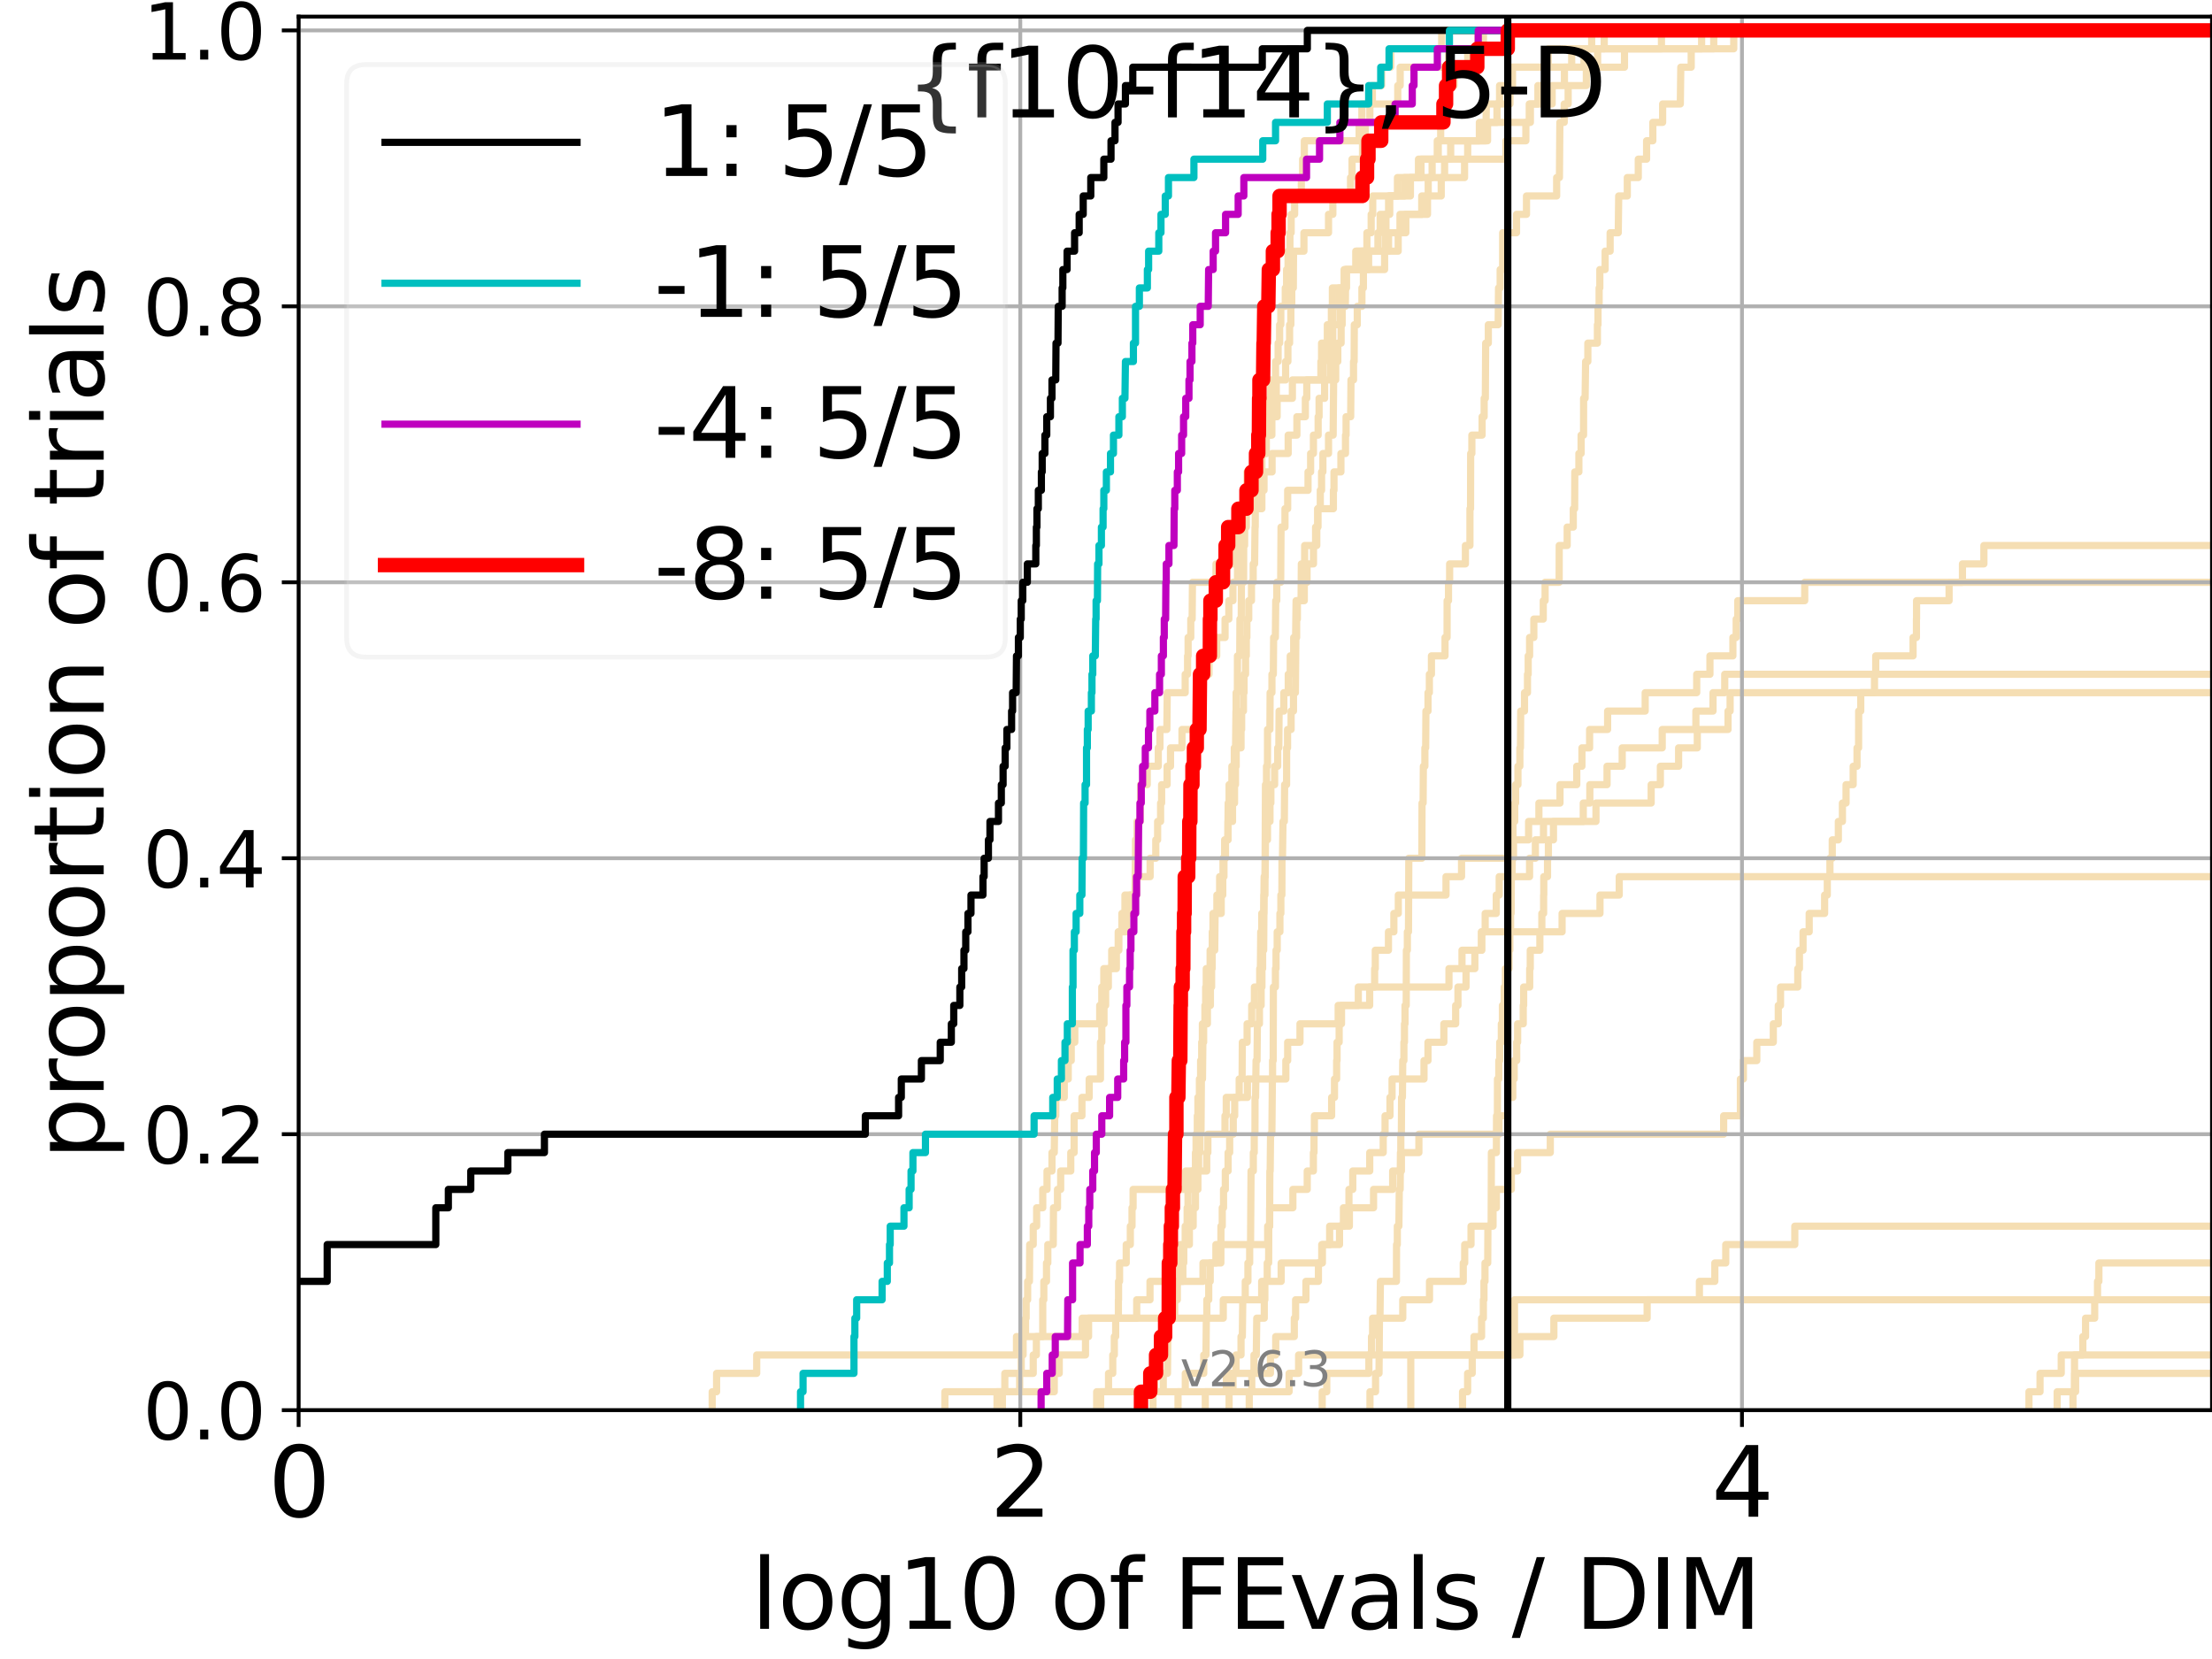 <?xml version="1.0" encoding="utf-8" standalone="no"?>
<!DOCTYPE svg PUBLIC "-//W3C//DTD SVG 1.1//EN"
  "http://www.w3.org/Graphics/SVG/1.1/DTD/svg11.dtd">
<svg xmlns:xlink="http://www.w3.org/1999/xlink" width="460.8pt" height="345.6pt" viewBox="0 0 460.8 345.6" xmlns="http://www.w3.org/2000/svg" version="1.1">
 <defs>
  <style type="text/css">*{stroke-linejoin: round; stroke-linecap: butt}</style>
 </defs>
 <g id="figure_1">
  <g id="patch_1">
   <path d="M 0 345.6 
L 460.8 345.6 
L 460.8 0 
L 0 0 
z
" style="fill: #ffffff"/>
  </g>
  <g id="axes_1">
   <g id="patch_2">
    <path d="M 62.208 293.76 
L 460.8 293.76 
L 460.8 3.456 
L 62.208 3.456 
z
" style="fill: #ffffff"/>
   </g>
   <g id="line2d_1">
    <path d="M 228.456 293.76 
L 228.456 289.928 
L 230.927 289.928 
L 230.927 286.095 
L 231.808 286.095 
L 231.808 282.263 
L 232.132 282.263 
L 232.132 278.43 
L 232.417 278.43 
L 232.417 274.598 
L 232.981 274.598 
L 232.981 270.766 
L 233.015 270.766 
L 233.015 266.933 
L 233.224 266.933 
L 233.224 263.101 
L 234.615 263.101 
L 234.615 259.268 
L 235.467 259.268 
L 235.467 255.436 
L 235.821 255.436 
L 235.821 251.604 
L 236.044 251.604 
L 236.044 247.771 
L 247.011 247.771 
L 247.011 243.939 
L 251.384 243.939 
L 251.384 240.106 
L 251.622 240.106 
L 251.622 236.274 
L 255.187 236.274 
L 255.187 232.442 
L 255.451 232.442 
L 255.451 228.609 
L 259.859 228.609 
L 259.859 224.777 
L 267.865 224.777 
L 267.865 220.944 
L 268.246 220.944 
L 268.246 217.112 
L 270.81 217.112 
L 270.81 213.28 
L 278.765 213.28 
L 278.765 209.447 
L 285.326 209.447 
L 285.326 205.615 
L 301.845 205.615 
L 301.845 201.782 
L 304.559 201.782 
L 304.559 197.95 
L 308.69 197.95 
L 308.69 194.118 
L 325.413 194.118 
L 325.413 190.285 
L 333.305 190.285 
L 333.305 186.453 
L 337.317 186.453 
L 337.317 182.621 
L 337.317 182.621 
L 337.317 182.621 
L 460.8 182.621 
" clip-path="url(#pdf75304ac2)" style="fill: none; stroke: #f5deb3; stroke-width: 1.5; stroke-linecap: square"/>
   </g>
   <g id="line2d_2"/>
   <g id="line2d_3">
    <path d="M 148.362 293.76 
L 148.362 289.928 
L 149.281 289.928 
L 149.281 286.095 
L 157.636 286.095 
L 157.636 282.263 
L 211.753 282.263 
L 211.753 278.43 
L 225.433 278.43 
L 225.433 274.598 
L 254.831 274.598 
L 254.831 270.766 
L 262.831 270.766 
L 262.831 266.933 
L 266.891 266.933 
L 266.891 263.101 
L 275.479 263.101 
L 275.479 259.268 
L 276.991 259.268 
L 276.991 255.436 
L 281.101 255.436 
L 281.101 251.604 
L 286.137 251.604 
L 286.137 247.771 
L 290.119 247.771 
L 290.119 243.939 
L 291.936 243.939 
L 291.936 240.106 
L 295.58 240.106 
L 295.58 236.274 
L 312.258 236.274 
L 312.258 232.442 
L 314.079 232.442 
L 314.079 228.609 
L 315.144 228.609 
L 315.144 224.777 
L 315.433 224.777 
L 315.433 220.944 
L 315.954 220.944 
L 315.954 217.112 
L 316.151 217.112 
L 316.151 213.28 
L 317.319 213.28 
L 317.319 209.447 
L 317.406 209.447 
L 317.406 205.615 
L 318.664 205.615 
L 318.664 201.782 
L 318.781 201.782 
L 318.781 197.95 
L 320.783 197.95 
L 320.783 194.118 
L 321.195 194.118 
L 321.195 190.285 
L 321.565 190.285 
L 321.565 186.453 
L 321.598 186.453 
L 321.598 182.621 
L 322.379 182.621 
L 322.379 178.788 
L 322.559 178.788 
L 322.559 174.956 
L 323.615 174.956 
L 323.615 171.123 
L 329.825 171.123 
L 329.825 167.291 
L 331.191 167.291 
L 331.191 163.459 
L 334.777 163.459 
L 334.777 159.626 
L 337.934 159.626 
L 337.934 155.794 
L 346.271 155.794 
L 346.271 151.961 
L 353.284 151.961 
L 353.284 148.129 
L 356.852 148.129 
L 356.852 144.297 
L 359.293 144.297 
L 359.293 140.464 
L 359.293 140.464 
L 359.293 140.464 
L 460.8 140.464 
" clip-path="url(#pdf75304ac2)" style="fill: none; stroke: #f5deb3; stroke-width: 1.5; stroke-linecap: square"/>
   </g>
   <g id="line2d_4">
    <path d="M 237.747 293.76 
L 237.747 289.928 
L 242.328 289.928 
L 242.328 286.095 
L 243.208 286.095 
L 243.285 278.43 
L 243.386 278.43 
L 243.386 274.598 
L 244.705 274.598 
L 244.705 270.766 
L 245.261 270.766 
L 245.261 266.933 
L 246.414 266.933 
L 246.414 263.101 
L 246.599 263.101 
L 246.599 259.268 
L 247.774 259.268 
L 247.774 255.436 
L 248.563 255.436 
L 248.563 251.604 
L 249.036 251.604 
L 249.036 247.771 
L 249.545 247.771 
L 249.545 243.939 
L 249.692 243.939 
L 249.692 240.106 
L 249.983 240.106 
L 249.983 236.274 
L 250.19 236.274 
L 250.272 224.777 
L 250.498 224.777 
L 250.579 217.112 
L 250.742 217.112 
L 250.742 213.28 
L 251.523 213.28 
L 251.523 209.447 
L 252.15 209.447 
L 252.15 205.615 
L 252.401 205.615 
L 252.401 201.782 
L 252.517 201.782 
L 252.517 197.95 
L 253.05 197.95 
L 253.125 190.285 
L 254.4 190.285 
L 254.4 186.453 
L 254.724 186.453 
L 254.724 182.621 
L 254.974 182.621 
L 254.974 178.788 
L 255.293 178.788 
L 255.293 174.956 
L 255.783 174.956 
L 255.852 167.291 
L 256.042 167.291 
L 256.042 163.459 
L 256.623 163.459 
L 256.623 159.626 
L 257.127 159.626 
L 257.127 155.794 
L 257.392 155.794 
L 257.475 148.129 
L 257.508 148.129 
L 257.508 144.297 
L 257.77 144.297 
L 257.787 136.632 
L 258.257 136.632 
L 258.305 128.967 
L 258.577 128.967 
L 258.609 121.302 
L 259.068 121.302 
L 259.083 113.637 
L 259.271 113.637 
L 259.302 105.973 
L 259.843 105.973 
L 259.843 102.14 
L 260.057 102.14 
L 260.057 98.308 
L 261.778 98.308 
L 261.778 94.475 
L 263.796 94.475 
L 263.796 90.643 
L 264.957 90.643 
L 264.957 86.811 
L 266.052 86.811 
L 266.052 82.978 
L 269.227 82.978 
L 269.227 79.146 
L 275.668 79.146 
L 275.668 75.313 
L 275.941 75.313 
L 275.941 71.481 
L 276.982 71.481 
L 276.982 67.649 
L 277.352 67.649 
L 277.352 63.816 
L 277.558 63.816 
L 277.558 59.984 
L 280.004 59.984 
L 280.004 56.151 
L 282.647 56.151 
L 282.647 52.319 
L 289.259 52.319 
L 289.259 48.487 
L 292.863 48.487 
L 292.863 44.654 
L 297.372 44.654 
L 297.372 40.822 
L 297.522 40.822 
L 297.522 36.989 
L 300.935 36.989 
L 300.935 33.157 
L 305.745 33.157 
L 305.745 29.325 
L 308.181 29.325 
L 308.181 25.492 
L 318.573 25.492 
L 318.573 21.66 
L 323.34 21.66 
L 323.34 17.827 
L 325.901 17.827 
L 325.901 13.995 
L 327.412 13.995 
L 327.412 10.163 
L 334.19 10.163 
L 334.19 6.33 
L 334.19 6.33 
L 460.8 6.33 
L 460.8 6.33 
" clip-path="url(#pdf75304ac2)" style="fill: none; stroke: #f5deb3; stroke-width: 1.5; stroke-linecap: square"/>
   </g>
   <g id="line2d_5"/>
   <g id="line2d_6"/>
   <g id="line2d_7">
    <path d="M 260.24 293.76 
L 260.24 289.928 
L 260.766 289.928 
L 260.766 286.095 
L 261.224 286.095 
L 261.224 282.263 
L 261.706 282.263 
L 261.807 274.598 
L 263.372 274.598 
L 263.372 270.766 
L 263.495 270.766 
L 263.495 266.933 
L 263.985 266.933 
L 263.985 263.101 
L 264.281 263.101 
L 264.308 255.436 
L 264.481 255.436 
L 264.534 243.939 
L 264.601 243.939 
L 264.68 236.274 
L 264.957 236.274 
L 265.061 224.777 
L 265.101 224.777 
L 265.101 220.944 
L 265.231 220.944 
L 265.27 205.615 
L 265.696 205.615 
L 265.696 201.782 
L 265.823 201.782 
L 265.823 197.95 
L 266.065 197.95 
L 266.065 194.118 
L 266.63 194.118 
L 266.63 190.285 
L 266.829 190.285 
L 266.829 186.453 
L 267.039 186.453 
L 267.064 178.788 
L 267.162 178.788 
L 267.272 171.123 
L 267.552 171.123 
L 267.612 163.459 
L 268.02 163.459 
L 268.032 155.794 
L 268.223 155.794 
L 268.223 151.961 
L 268.962 151.961 
L 268.962 148.129 
L 269.456 148.129 
L 269.456 144.297 
L 269.854 144.297 
L 269.955 132.799 
L 270.112 132.799 
L 270.112 128.967 
L 270.269 128.967 
L 270.269 125.135 
L 271.039 125.135 
L 271.094 117.47 
L 271.782 117.47 
L 271.782 113.637 
L 274.309 113.637 
L 274.309 109.805 
L 274.525 109.805 
L 274.525 105.973 
L 277.771 105.973 
L 277.771 102.14 
L 277.895 102.14 
L 277.895 98.308 
L 279.336 98.308 
L 279.336 94.475 
L 280.292 94.475 
L 280.292 90.643 
L 280.415 90.643 
L 280.415 86.811 
L 281.372 86.811 
L 281.436 79.146 
L 281.962 79.146 
L 281.962 75.313 
L 282.094 75.313 
L 282.125 67.649 
L 282.746 67.649 
L 282.746 63.816 
L 283.713 63.816 
L 283.713 59.984 
L 284.021 59.984 
L 284.021 56.151 
L 285.107 56.151 
L 285.107 52.319 
L 287.049 52.319 
L 287.049 48.487 
L 287.519 48.487 
L 287.519 44.654 
L 289.271 44.654 
L 289.271 40.822 
L 291.117 40.822 
L 291.117 36.989 
L 296.024 36.989 
L 296.024 33.157 
L 302.203 33.157 
L 302.203 29.325 
L 309.884 29.325 
L 309.884 25.492 
L 311.846 25.492 
L 311.846 21.66 
L 314.555 21.66 
L 314.555 17.827 
L 315.082 17.827 
L 315.082 13.995 
L 322.512 13.995 
L 322.512 10.163 
L 357.004 10.163 
L 357.004 6.33 
L 357.004 6.33 
L 460.8 6.33 
L 460.8 6.33 
" clip-path="url(#pdf75304ac2)" style="fill: none; stroke: #f5deb3; stroke-width: 1.5; stroke-linecap: square"/>
   </g>
   <g id="line2d_8">
    <path d="M 431.835 293.76 
L 431.835 289.928 
L 432.388 289.928 
L 432.388 286.095 
L 432.388 286.095 
L 432.388 286.095 
L 460.8 286.095 
" clip-path="url(#pdf75304ac2)" style="fill: none; stroke: #f5deb3; stroke-width: 1.5; stroke-linecap: square"/>
   </g>
   <g id="line2d_9">
    <path d="M 256.042 293.76 
L 256.042 289.928 
L 256.859 289.928 
L 256.859 286.095 
L 257.491 286.095 
L 257.491 282.263 
L 258.529 282.263 
L 258.529 278.43 
L 258.799 278.43 
L 258.894 270.766 
L 259.411 270.766 
L 259.411 266.933 
L 259.966 266.933 
L 259.966 263.101 
L 260.33 263.101 
L 260.33 259.268 
L 260.511 259.268 
L 260.616 243.939 
L 261.092 243.939 
L 261.092 240.106 
L 261.283 240.106 
L 261.283 236.274 
L 261.43 236.274 
L 261.444 228.609 
L 261.561 228.609 
L 261.662 220.944 
L 261.865 220.944 
L 261.937 213.28 
L 262.365 213.28 
L 262.365 209.447 
L 262.718 209.447 
L 262.718 205.615 
L 262.886 205.615 
L 262.886 201.782 
L 263.026 201.782 
L 263.026 197.95 
L 263.248 197.95 
L 263.317 186.453 
L 263.509 186.453 
L 263.619 163.459 
L 263.836 163.459 
L 263.836 159.626 
L 264.039 159.626 
L 264.053 151.961 
L 264.548 151.961 
L 264.587 144.297 
L 264.97 144.297 
L 264.97 140.464 
L 265.257 140.464 
L 265.322 132.799 
L 265.683 132.799 
L 265.76 125.135 
L 265.976 125.135 
L 265.976 121.302 
L 266.792 121.302 
L 266.866 109.805 
L 267.684 109.805 
L 267.684 105.973 
L 268.246 105.973 
L 268.246 102.14 
L 272.487 102.14 
L 272.487 98.308 
L 273.024 98.308 
L 273.024 94.475 
L 273.612 94.475 
L 273.612 90.643 
L 274.593 90.643 
L 274.593 86.811 
L 274.788 86.811 
L 274.788 82.978 
L 275.941 82.978 
L 275.941 79.146 
L 277.172 79.146 
L 277.172 75.313 
L 277.343 75.313 
L 277.343 71.481 
L 277.638 71.481 
L 277.638 67.649 
L 279.166 67.649 
L 279.166 63.816 
L 279.971 63.816 
L 279.971 59.984 
L 280.504 59.984 
L 280.504 56.151 
L 282.433 56.151 
L 282.433 52.319 
L 288.579 52.319 
L 288.579 48.487 
L 288.719 48.487 
L 288.719 44.654 
L 289.507 44.654 
L 289.507 40.822 
L 293.814 40.822 
L 293.814 36.989 
L 298.339 36.989 
L 298.339 33.157 
L 299.406 33.157 
L 299.406 29.325 
L 300.119 29.325 
L 300.119 25.492 
L 300.408 25.492 
L 300.408 21.66 
L 301.518 21.66 
L 301.518 17.827 
L 302.932 17.827 
L 302.932 13.995 
L 305.756 13.995 
L 305.756 10.163 
L 307.88 10.163 
L 307.88 6.33 
L 307.88 6.33 
L 460.8 6.33 
L 460.8 6.33 
" clip-path="url(#pdf75304ac2)" style="fill: none; stroke: #f5deb3; stroke-width: 1.5; stroke-linecap: square"/>
   </g>
   <g id="line2d_10">
    <path d="M 422.668 293.76 
L 422.668 289.928 
L 424.976 289.928 
L 424.976 286.095 
L 429.393 286.095 
L 429.393 282.263 
L 429.393 282.263 
L 429.393 282.263 
L 460.8 282.263 
" clip-path="url(#pdf75304ac2)" style="fill: none; stroke: #f5deb3; stroke-width: 1.5; stroke-linecap: square"/>
   </g>
   <g id="line2d_11">
    <path clip-path="url(#pdf75304ac2)" style="fill: none; stroke: #f5deb3; stroke-width: 1.5; stroke-linecap: square"/>
   </g>
   <g id="line2d_12">
    <path d="M 229.288 293.76 
L 229.288 289.928 
L 268.541 289.928 
L 268.541 286.095 
L 270.524 286.095 
L 270.524 282.263 
L 316.623 282.263 
L 316.623 278.43 
L 323.7 278.43 
L 323.7 274.598 
L 343.131 274.598 
L 343.131 270.766 
L 354.018 270.766 
L 354.018 266.933 
L 357.228 266.933 
L 357.228 263.101 
L 359.507 263.101 
L 359.507 259.268 
L 373.89 259.268 
L 373.89 255.436 
L 373.89 255.436 
L 373.89 255.436 
L 460.8 255.436 
" clip-path="url(#pdf75304ac2)" style="fill: none; stroke: #f5deb3; stroke-width: 1.5; stroke-linecap: square"/>
   </g>
   <g id="line2d_13"/>
   <g id="line2d_14">
    <path d="M 251.085 293.76 
L 251.085 289.928 
L 255.486 289.928 
L 255.486 286.095 
L 264.654 286.095 
L 264.654 282.263 
L 265.76 282.263 
L 265.76 278.43 
L 269.627 278.43 
L 269.627 274.598 
L 269.899 274.598 
L 269.899 270.766 
L 272.047 270.766 
L 272.047 266.933 
L 274.652 266.933 
L 274.652 263.101 
L 275.346 263.101 
L 275.346 259.268 
L 279.047 259.268 
L 279.047 255.436 
L 279.863 255.436 
L 279.863 251.604 
L 281.013 251.604 
L 281.013 247.771 
L 281.805 247.771 
L 281.805 243.939 
L 285.34 243.939 
L 285.34 240.106 
L 288.15 240.106 
L 288.15 236.274 
L 288.535 236.274 
L 288.535 232.442 
L 289.556 232.442 
L 289.556 228.609 
L 289.991 228.609 
L 289.991 224.777 
L 296.645 224.777 
L 296.645 220.944 
L 297.474 220.944 
L 297.474 217.112 
L 300.782 217.112 
L 300.782 213.28 
L 303.242 213.28 
L 303.242 209.447 
L 303.718 209.447 
L 303.718 205.615 
L 305.401 205.615 
L 305.401 201.782 
L 307.24 201.782 
L 307.24 197.95 
L 308.597 197.95 
L 308.597 194.118 
L 309.39 194.118 
L 309.39 190.285 
L 311.696 190.285 
L 311.696 186.453 
L 312.314 186.453 
L 312.314 182.621 
L 318.637 182.621 
L 318.637 178.788 
L 319.845 178.788 
L 319.845 174.956 
L 321.542 174.956 
L 321.542 171.123 
L 332.472 171.123 
L 332.472 167.291 
L 343.968 167.291 
L 343.968 163.459 
L 345.884 163.459 
L 345.884 159.626 
L 349.683 159.626 
L 349.683 155.794 
L 353.579 155.794 
L 353.579 151.961 
L 359.982 151.961 
L 359.982 148.129 
L 360.415 148.129 
L 360.415 144.297 
L 360.415 144.297 
L 360.415 144.297 
L 460.8 144.297 
" clip-path="url(#pdf75304ac2)" style="fill: none; stroke: #f5deb3; stroke-width: 1.5; stroke-linecap: square"/>
   </g>
   <g id="line2d_15"/>
   <g id="line2d_16"/>
   <g id="line2d_17">
    <path d="M 304.675 293.76 
L 304.675 289.928 
L 305.734 289.928 
L 305.734 286.095 
L 306.69 286.095 
L 306.69 282.263 
L 307.06 282.263 
L 307.06 278.43 
L 308.642 278.43 
L 308.642 274.598 
L 309.011 274.598 
L 309.011 270.766 
L 309.137 270.766 
L 309.137 266.933 
L 309.35 266.933 
L 309.35 263.101 
L 309.92 263.101 
L 309.96 255.436 
L 310.636 255.436 
L 310.685 240.106 
L 311.725 240.106 
L 311.759 232.442 
L 311.937 232.442 
L 311.952 224.777 
L 312.228 224.777 
L 312.228 220.944 
L 312.418 220.944 
L 312.418 217.112 
L 312.756 217.112 
L 312.756 213.28 
L 312.98 213.28 
L 312.98 209.447 
L 313.36 209.447 
L 313.36 205.615 
L 313.606 205.615 
L 313.606 201.782 
L 314.351 201.782 
L 314.351 197.95 
L 314.524 197.95 
L 314.524 194.118 
L 314.684 194.118 
L 314.684 190.285 
L 314.798 190.285 
L 314.841 182.621 
L 315.003 182.621 
L 315.048 174.956 
L 315.178 174.956 
L 315.178 171.123 
L 315.547 171.123 
L 315.547 167.291 
L 315.725 167.291 
L 315.725 163.459 
L 316.217 163.459 
L 316.217 159.626 
L 316.618 159.626 
L 316.618 155.794 
L 316.736 155.794 
L 316.793 148.129 
L 317.584 148.129 
L 317.584 144.297 
L 318.203 144.297 
L 318.203 140.464 
L 318.349 140.464 
L 318.349 136.632 
L 318.642 136.632 
L 318.642 132.799 
L 319.526 132.799 
L 319.526 128.967 
L 321.491 128.967 
L 321.491 125.135 
L 321.874 125.135 
L 321.874 121.302 
L 324.8 121.302 
L 324.813 113.637 
L 326.474 113.637 
L 326.474 109.805 
L 327.743 109.805 
L 327.743 105.973 
L 328.029 105.973 
L 328.058 98.308 
L 328.91 98.308 
L 328.91 94.475 
L 329.374 94.475 
L 329.374 90.643 
L 329.884 90.643 
L 329.895 82.978 
L 330.206 82.978 
L 330.312 75.313 
L 330.778 75.313 
L 330.778 71.481 
L 332.769 71.481 
L 332.769 67.649 
L 332.895 67.649 
L 332.895 63.816 
L 333.125 63.816 
L 333.125 59.984 
L 333.273 59.984 
L 333.273 56.151 
L 334.378 56.151 
L 334.378 52.319 
L 335.421 52.319 
L 335.421 48.487 
L 337.112 48.487 
L 337.205 40.822 
L 338.996 40.822 
L 338.996 36.989 
L 341.285 36.989 
L 341.285 33.157 
L 343.015 33.157 
L 343.015 29.325 
L 344.311 29.325 
L 344.311 25.492 
L 346.357 25.492 
L 346.357 21.66 
L 350.039 21.66 
L 350.142 13.995 
L 352.31 13.995 
L 352.31 10.163 
L 354.479 10.163 
L 354.479 6.33 
L 354.479 6.33 
L 460.8 6.33 
L 460.8 6.33 
" clip-path="url(#pdf75304ac2)" style="fill: none; stroke: #f5deb3; stroke-width: 1.5; stroke-linecap: square"/>
   </g>
   <g id="line2d_18">
    <path d="M 196.835 293.76 
L 196.835 289.928 
L 219.622 289.928 
L 219.622 286.095 
L 220.656 286.095 
L 220.656 282.263 
L 226.129 282.263 
L 226.129 278.43 
L 226.769 278.43 
L 226.769 274.598 
L 236.799 274.598 
L 236.799 270.766 
L 239.566 270.766 
L 239.566 266.933 
L 250.6 266.933 
L 250.6 263.101 
L 253.294 263.101 
L 253.294 259.268 
L 264.08 259.268 
L 264.08 255.436 
L 264.495 255.436 
L 264.495 251.604 
L 269.331 251.604 
L 269.331 247.771 
L 272.32 247.771 
L 272.32 243.939 
L 273.602 243.939 
L 273.602 240.106 
L 273.733 240.106 
L 273.733 236.274 
L 273.813 236.274 
L 273.813 232.442 
L 277.406 232.442 
L 277.406 228.609 
L 278 228.609 
L 278 224.777 
L 278.446 224.777 
L 278.446 220.944 
L 278.532 220.944 
L 278.532 217.112 
L 278.971 217.112 
L 278.971 213.28 
L 279.462 213.28 
L 279.462 209.447 
L 282.959 209.447 
L 282.959 205.615 
L 286.363 205.615 
L 286.363 201.782 
L 286.498 201.782 
L 286.498 197.95 
L 289.24 197.95 
L 289.24 194.118 
L 290.367 194.118 
L 290.367 190.285 
L 291.293 190.285 
L 291.293 186.453 
L 301.23 186.453 
L 301.23 182.621 
L 304.465 182.621 
L 304.465 178.788 
L 315.285 178.788 
L 315.285 174.956 
L 318.433 174.956 
L 318.433 171.123 
L 320.583 171.123 
L 320.583 167.291 
L 324.974 167.291 
L 324.974 163.459 
L 328.469 163.459 
L 328.469 159.626 
L 329.547 159.626 
L 329.547 155.794 
L 331.146 155.794 
L 331.146 151.961 
L 334.897 151.961 
L 334.897 148.129 
L 342.723 148.129 
L 342.723 144.297 
L 353.454 144.297 
L 353.454 140.464 
L 356.212 140.464 
L 356.212 136.632 
L 360.993 136.632 
L 360.993 132.799 
L 361.679 132.799 
L 361.679 128.967 
L 362.014 128.967 
L 362.014 125.135 
L 375.957 125.135 
L 375.957 121.302 
L 375.957 121.302 
L 375.957 121.302 
L 460.8 121.302 
" clip-path="url(#pdf75304ac2)" style="fill: none; stroke: #f5deb3; stroke-width: 1.5; stroke-linecap: square"/>
   </g>
   <g id="line2d_19">
    <path clip-path="url(#pdf75304ac2)" style="fill: none; stroke: #f5deb3; stroke-width: 1.5; stroke-linecap: square"/>
   </g>
   <g id="line2d_20">
    <path d="M 208.815 293.76 
L 208.815 289.928 
L 212.416 289.928 
L 212.416 286.095 
L 215.24 286.095 
L 215.24 282.263 
L 215.894 282.263 
L 215.894 278.43 
L 217.222 278.43 
L 217.222 270.766 
L 217.448 270.766 
L 217.448 266.933 
L 218.005 266.933 
L 218.005 263.101 
L 218.28 263.101 
L 218.28 259.268 
L 219.411 259.268 
L 219.463 251.604 
L 220.298 251.604 
L 220.298 247.771 
L 220.96 247.771 
L 220.96 243.939 
L 223.061 243.939 
L 223.061 240.106 
L 223.763 240.106 
L 223.763 232.442 
L 225.389 232.442 
L 225.389 228.609 
L 226.896 228.609 
L 226.896 224.777 
L 229.249 224.777 
L 229.249 217.112 
L 229.522 217.112 
L 229.522 213.28 
L 229.984 213.28 
L 229.984 209.447 
L 230.327 209.447 
L 230.327 205.615 
L 230.89 205.615 
L 230.89 201.782 
L 232.559 201.782 
L 232.559 197.95 
L 233.085 197.95 
L 233.085 194.118 
L 233.706 194.118 
L 233.706 190.285 
L 234.348 190.285 
L 234.348 186.453 
L 236.424 186.453 
L 236.518 178.788 
L 236.549 178.788 
L 236.549 174.956 
L 236.861 174.956 
L 236.861 171.123 
L 237.566 171.123 
L 237.596 163.459 
L 238.991 163.459 
L 238.991 159.626 
L 241.289 159.626 
L 241.289 155.794 
L 241.639 155.794 
L 241.639 151.961 
L 243.08 151.961 
L 243.157 144.297 
L 246.897 144.297 
L 246.897 140.464 
L 247.394 140.464 
L 247.394 136.632 
L 247.507 136.632 
L 247.507 132.799 
L 248.061 132.799 
L 248.061 128.967 
L 248.346 128.967 
L 248.411 121.302 
L 253.313 121.302 
L 253.313 117.47 
L 257.343 117.47 
L 257.343 113.637 
L 257.852 113.637 
L 257.852 109.805 
L 259.628 109.805 
L 259.628 105.973 
L 262.872 105.973 
L 262.872 102.14 
L 263.317 102.14 
L 263.317 98.308 
L 264.996 98.308 
L 264.996 94.475 
L 268.353 94.475 
L 268.353 90.643 
L 270.168 90.643 
L 270.168 86.811 
L 271.93 86.811 
L 271.93 82.978 
L 272.226 82.978 
L 272.226 79.146 
L 275.164 79.146 
L 275.164 75.313 
L 275.307 75.313 
L 275.307 71.481 
L 276.507 71.481 
L 276.507 67.649 
L 277.656 67.649 
L 277.656 63.816 
L 278.911 63.816 
L 278.911 59.984 
L 280.325 59.984 
L 280.325 56.151 
L 288.439 56.151 
L 288.439 52.319 
L 291.269 52.319 
L 291.269 48.487 
L 291.642 48.487 
L 291.642 44.654 
L 296.175 44.654 
L 296.175 40.822 
L 300.235 40.822 
L 300.235 36.989 
L 305.096 36.989 
L 305.096 33.157 
L 313.713 33.157 
L 313.713 29.325 
L 317.865 29.325 
L 317.865 25.492 
L 318.808 25.492 
L 318.808 21.66 
L 320.375 21.66 
L 320.375 17.827 
L 322.191 17.827 
L 322.191 13.995 
L 338.411 13.995 
L 338.411 10.163 
L 361.172 10.163 
L 361.172 6.33 
L 361.172 6.33 
L 460.8 6.33 
L 460.8 6.33 
" clip-path="url(#pdf75304ac2)" style="fill: none; stroke: #f5deb3; stroke-width: 1.5; stroke-linecap: square"/>
   </g>
   <g id="line2d_21"/>
   <g id="line2d_22">
    <path d="M 207.699 293.76 
L 207.699 289.928 
L 209.324 289.928 
L 209.324 286.095 
L 212.742 286.095 
L 212.742 282.263 
L 213.129 282.263 
L 213.129 278.43 
L 213.638 278.43 
L 213.638 274.598 
L 213.764 274.598 
L 213.764 270.766 
L 214.077 270.766 
L 214.077 266.933 
L 214.449 266.933 
L 214.51 259.268 
L 215.24 259.268 
L 215.24 255.436 
L 215.953 255.436 
L 215.953 251.604 
L 217.222 251.604 
L 217.222 247.771 
L 218.115 247.771 
L 218.115 243.939 
L 219.145 243.939 
L 219.145 240.106 
L 219.622 240.106 
L 219.726 232.442 
L 219.935 232.442 
L 219.935 228.609 
L 221.709 228.609 
L 221.709 224.777 
L 222.536 224.777 
L 222.536 220.944 
L 223.156 220.944 
L 223.156 217.112 
L 223.902 217.112 
L 223.902 213.28 
L 229.092 213.28 
L 229.092 209.447 
L 229.522 209.447 
L 229.522 205.615 
L 229.946 205.615 
L 229.946 201.782 
L 231.59 201.782 
L 231.59 197.95 
L 232.946 197.95 
L 232.946 194.118 
L 234.648 194.118 
L 234.648 190.285 
L 235.435 190.285 
L 235.435 186.453 
L 236.799 186.453 
L 236.799 182.621 
L 239.595 182.621 
L 239.595 178.788 
L 240.771 178.788 
L 240.771 174.956 
L 241.154 174.956 
L 241.154 171.123 
L 241.773 171.123 
L 241.773 167.291 
L 241.986 167.291 
L 241.986 163.459 
L 243.131 163.459 
L 243.131 159.626 
L 243.84 159.626 
L 243.84 155.794 
L 246.229 155.794 
L 246.229 151.961 
L 249.228 151.961 
L 249.228 148.129 
L 249.775 148.129 
L 249.775 144.297 
L 250.252 144.297 
L 250.252 140.464 
L 251.857 140.464 
L 251.857 136.632 
L 253.462 136.632 
L 253.462 132.799 
L 255.205 132.799 
L 255.205 128.967 
L 255.991 128.967 
L 255.991 125.135 
L 256.842 125.135 
L 256.842 121.302 
L 257.787 121.302 
L 257.852 113.637 
L 257.901 113.637 
L 257.901 109.805 
L 258.641 109.805 
L 258.641 105.973 
L 259.162 105.973 
L 259.162 102.14 
L 259.782 102.14 
L 259.782 98.308 
L 262.535 98.308 
L 262.549 90.643 
L 264.534 90.643 
L 264.534 86.811 
L 265.503 86.811 
L 265.503 82.978 
L 265.874 82.978 
L 265.874 79.146 
L 267.817 79.146 
L 267.817 75.313 
L 268.294 75.313 
L 268.294 71.481 
L 268.647 71.481 
L 268.647 67.649 
L 268.904 67.649 
L 268.904 63.816 
L 269.1 63.816 
L 269.1 59.984 
L 269.422 59.984 
L 269.468 52.319 
L 271.633 52.319 
L 271.633 48.487 
L 276.755 48.487 
L 276.755 44.654 
L 277.656 44.654 
L 277.656 40.822 
L 281.34 40.822 
L 281.34 36.989 
L 281.656 36.989 
L 281.656 33.157 
L 283.838 33.157 
L 283.838 29.325 
L 284.399 29.325 
L 284.399 25.492 
L 285.368 25.492 
L 285.368 21.66 
L 291.181 21.66 
L 291.181 17.827 
L 291.682 17.827 
L 291.682 13.995 
L 301.769 13.995 
L 301.769 10.163 
L 309.032 10.163 
L 309.032 6.33 
L 309.032 6.33 
L 460.8 6.33 
L 460.8 6.33 
" clip-path="url(#pdf75304ac2)" style="fill: none; stroke: #f5deb3; stroke-width: 1.5; stroke-linecap: square"/>
   </g>
   <g id="line2d_23">
    <path d="M 428.545 293.76 
L 428.545 289.928 
L 432.132 289.928 
L 432.132 286.095 
L 432.161 286.095 
L 432.161 282.263 
L 433.888 282.263 
L 433.888 278.43 
L 434.463 278.43 
L 434.463 274.598 
L 436.36 274.598 
L 436.36 270.766 
L 436.952 270.766 
L 436.952 266.933 
L 437.238 266.933 
L 437.238 263.101 
L 437.238 263.101 
L 437.238 263.101 
L 460.8 263.101 
" clip-path="url(#pdf75304ac2)" style="fill: none; stroke: #f5deb3; stroke-width: 1.5; stroke-linecap: square"/>
   </g>
   <g id="line2d_24">
    <path d="M 245.404 293.76 
L 245.404 289.928 
L 246.92 289.928 
L 246.92 286.095 
L 250.762 286.095 
L 250.762 282.263 
L 251.225 282.263 
L 251.304 274.598 
L 251.404 274.598 
L 251.404 270.766 
L 251.799 270.766 
L 251.799 266.933 
L 252.111 266.933 
L 252.111 263.101 
L 254.327 263.101 
L 254.345 255.436 
L 254.616 255.436 
L 254.616 251.604 
L 254.885 251.604 
L 254.885 247.771 
L 255.258 247.771 
L 255.258 243.939 
L 255.835 243.939 
L 255.835 240.106 
L 256.163 240.106 
L 256.163 236.274 
L 256.909 236.274 
L 256.909 232.442 
L 257.21 232.442 
L 257.21 228.609 
L 258.144 228.609 
L 258.144 224.777 
L 258.752 224.777 
L 258.799 217.112 
L 259.797 217.112 
L 259.797 213.28 
L 260.751 213.28 
L 260.751 209.447 
L 261.313 209.447 
L 261.313 205.615 
L 262.422 205.615 
L 262.422 201.782 
L 262.564 201.782 
L 262.634 194.118 
L 262.845 194.118 
L 262.845 190.285 
L 263.261 190.285 
L 263.344 182.621 
L 263.564 182.621 
L 263.619 174.956 
L 264.039 174.956 
L 264.039 171.123 
L 264.561 171.123 
L 264.561 167.291 
L 264.746 167.291 
L 264.746 163.459 
L 265.528 163.459 
L 265.528 159.626 
L 266.166 159.626 
L 266.166 155.794 
L 266.406 155.794 
L 266.456 148.129 
L 267.442 148.129 
L 267.442 144.297 
L 268.365 144.297 
L 268.365 140.464 
L 268.776 140.464 
L 268.776 136.632 
L 269.502 136.632 
L 269.502 132.799 
L 269.899 132.799 
L 270 125.135 
L 271.707 125.135 
L 271.707 121.302 
L 272.278 121.302 
L 272.278 117.47 
L 273.622 117.47 
L 273.622 113.637 
L 274.062 113.637 
L 274.062 109.805 
L 274.515 109.805 
L 274.515 105.973 
L 275.039 105.973 
L 275.039 102.14 
L 275.307 102.14 
L 275.307 98.308 
L 275.583 98.308 
L 275.583 94.475 
L 276.755 94.475 
L 276.755 90.643 
L 277.718 90.643 
L 277.824 79.146 
L 278.254 79.146 
L 278.254 75.313 
L 278.688 75.313 
L 278.688 71.481 
L 279.378 71.481 
L 279.378 67.649 
L 279.596 67.649 
L 279.596 63.816 
L 280.259 63.816 
L 280.341 56.151 
L 283.676 56.151 
L 283.676 52.319 
L 284.751 52.319 
L 284.751 48.487 
L 285.64 48.487 
L 285.64 44.654 
L 285.965 44.654 
L 285.965 40.822 
L 292.544 40.822 
L 292.544 36.989 
L 295.493 36.989 
L 295.493 33.157 
L 299.615 33.157 
L 299.615 29.325 
L 309.521 29.325 
L 309.631 21.66 
L 312.387 21.66 
L 312.387 17.827 
L 314.932 17.827 
L 314.932 13.995 
L 329.97 13.995 
L 329.97 10.163 
L 331.575 10.163 
L 331.575 6.33 
L 331.575 6.33 
L 460.8 6.33 
L 460.8 6.33 
" clip-path="url(#pdf75304ac2)" style="fill: none; stroke: #f5deb3; stroke-width: 1.5; stroke-linecap: square"/>
   </g>
   <g id="line2d_25"/>
   <g id="line2d_26">
    <path d="M 285.389 293.76 
L 285.389 289.928 
L 286.553 289.928 
L 286.553 286.095 
L 287.275 286.095 
L 287.368 274.598 
L 287.473 274.598 
L 287.565 266.933 
L 290.904 266.933 
L 290.928 259.268 
L 291.087 259.268 
L 291.087 255.436 
L 291.415 255.436 
L 291.497 247.771 
L 291.677 247.771 
L 291.74 240.106 
L 291.815 240.106 
L 291.815 236.274 
L 291.93 236.274 
L 291.976 228.609 
L 292.147 228.609 
L 292.221 220.944 
L 292.459 220.944 
L 292.459 217.112 
L 292.578 217.112 
L 292.578 213.28 
L 292.69 213.28 
L 292.69 209.447 
L 292.941 209.447 
L 292.975 197.95 
L 293.18 197.95 
L 293.18 194.118 
L 293.411 194.118 
L 293.482 178.788 
L 296.2 178.788 
L 296.235 167.291 
L 296.461 167.291 
L 296.511 159.626 
L 296.829 159.626 
L 296.829 155.794 
L 296.996 155.794 
L 297.045 148.129 
L 297.479 148.129 
L 297.479 144.297 
L 297.763 144.297 
L 297.763 140.464 
L 298.192 140.464 
L 298.192 136.632 
L 301.026 136.632 
L 301.026 132.799 
L 301.453 132.799 
L 301.462 125.135 
L 301.748 125.135 
L 301.748 121.302 
L 301.985 121.302 
L 301.985 117.47 
L 305.272 117.47 
L 305.272 113.637 
L 306.215 113.637 
L 306.219 105.973 
L 306.341 105.973 
L 306.367 94.475 
L 306.616 94.475 
L 306.616 90.643 
L 308.748 90.643 
L 308.748 86.811 
L 309.177 86.811 
L 309.177 82.978 
L 309.423 82.978 
L 309.494 71.481 
L 310.045 71.481 
L 310.045 67.649 
L 312.095 67.649 
L 312.172 59.984 
L 312.51 59.984 
L 312.51 56.151 
L 313.022 56.151 
L 313.034 48.487 
L 315.921 48.487 
L 315.921 44.654 
L 317.997 44.654 
L 317.997 40.822 
L 324.278 40.822 
L 324.278 36.989 
L 324.859 36.989 
L 324.949 25.492 
L 325.854 25.492 
L 325.854 21.66 
L 326.674 21.66 
L 326.674 17.827 
L 330.464 17.827 
L 330.464 13.995 
L 332.812 13.995 
L 332.812 10.163 
L 346.112 10.163 
L 346.112 6.33 
L 346.112 6.33 
L 460.8 6.33 
L 460.8 6.33 
" clip-path="url(#pdf75304ac2)" style="fill: none; stroke: #f5deb3; stroke-width: 1.5; stroke-linecap: square"/>
   </g>
   <g id="line2d_27">
    <path d="M 275.441 293.76 
L 275.441 289.928 
L 276.387 289.928 
L 276.387 286.095 
L 285.164 286.095 
L 285.164 282.263 
L 285.71 282.263 
L 285.71 278.43 
L 285.938 278.43 
L 285.938 274.598 
L 292.221 274.598 
L 292.221 270.766 
L 297.792 270.766 
L 297.792 266.933 
L 304.823 266.933 
L 304.823 263.101 
L 305.123 263.101 
L 305.123 259.268 
L 306.44 259.268 
L 306.44 255.436 
L 311.029 255.436 
L 311.029 251.604 
L 311.721 251.604 
L 311.721 247.771 
L 314.838 247.771 
L 314.838 243.939 
L 316.138 243.939 
L 316.138 240.106 
L 322.954 240.106 
L 322.954 236.274 
L 359.069 236.274 
L 359.069 232.442 
L 362.555 232.442 
L 362.555 228.609 
L 362.555 228.609 
L 362.555 224.777 
L 363.177 224.777 
L 363.177 220.944 
L 365.974 220.944 
L 365.974 217.112 
L 369.412 217.112 
L 369.412 213.28 
L 370.451 213.28 
L 370.451 209.447 
L 370.918 209.447 
L 370.918 205.615 
L 374.509 205.615 
L 374.509 201.782 
L 374.854 201.782 
L 374.854 197.95 
L 375.606 197.95 
L 375.606 194.118 
L 376.887 194.118 
L 376.887 190.285 
L 380.101 190.285 
L 380.101 186.453 
L 380.66 186.453 
L 380.66 182.621 
L 381.208 182.621 
L 381.208 178.788 
L 381.692 178.788 
L 381.692 174.956 
L 382.962 174.956 
L 382.962 171.123 
L 383.809 171.123 
L 383.809 167.291 
L 384.568 167.291 
L 384.568 163.459 
L 386.05 163.459 
L 386.05 159.626 
L 386.853 159.626 
L 386.853 155.794 
L 387.183 155.794 
L 387.183 151.961 
L 387.196 151.961 
L 387.196 148.129 
L 387.628 148.129 
L 387.628 144.297 
L 390.493 144.297 
L 390.493 140.464 
L 390.75 140.464 
L 390.75 136.632 
L 398.528 136.632 
L 398.528 132.799 
L 399.228 132.799 
L 399.228 128.967 
L 399.255 128.967 
L 399.255 125.135 
L 406.032 125.135 
L 406.032 121.302 
L 408.814 121.302 
L 408.814 117.47 
L 413.282 117.47 
L 413.282 113.637 
L 413.282 113.637 
L 413.282 113.637 
L 460.8 113.637 
" clip-path="url(#pdf75304ac2)" style="fill: none; stroke: #f5deb3; stroke-width: 1.5; stroke-linecap: square"/>
   </g>
   <g id="line2d_28">
    <path d="M 240.188 293.76 
L 240.188 289.928 
L 240.523 289.928 
L 240.523 286.095 
L 241.371 286.095 
L 241.371 282.263 
L 242.771 282.263 
L 242.771 278.43 
L 243.003 278.43 
L 243.003 274.598 
L 243.335 274.598 
L 243.335 270.766 
L 244.46 270.766 
L 244.46 266.933 
L 245.76 266.933 
L 245.76 263.101 
L 245.878 263.101 
L 245.878 259.268 
L 246.897 259.268 
L 246.897 255.436 
L 247.305 255.436 
L 247.305 251.604 
L 247.484 251.604 
L 247.484 247.771 
L 248.302 247.771 
L 248.302 243.939 
L 249.036 243.939 
L 249.036 240.106 
L 249.164 240.106 
L 249.164 236.274 
L 249.418 236.274 
L 249.418 232.442 
L 249.545 232.442 
L 249.545 228.609 
L 249.859 228.609 
L 249.859 224.777 
L 250.108 224.777 
L 250.108 220.944 
L 250.334 220.944 
L 250.334 217.112 
L 250.477 217.112 
L 250.477 213.28 
L 251.004 213.28 
L 251.004 209.447 
L 251.165 209.447 
L 251.165 205.615 
L 251.284 205.615 
L 251.284 201.782 
L 252.092 201.782 
L 252.092 197.95 
L 252.536 197.95 
L 252.536 194.118 
L 252.689 194.118 
L 252.689 190.285 
L 253.5 190.285 
L 253.5 186.453 
L 254.072 186.453 
L 254.072 182.621 
L 254.778 182.621 
L 254.778 178.788 
L 255.116 178.788 
L 255.116 174.956 
L 255.818 174.956 
L 255.818 171.123 
L 256.758 171.123 
L 256.758 167.291 
L 257.177 167.291 
L 257.177 163.459 
L 257.376 163.459 
L 257.376 159.626 
L 257.524 159.626 
L 257.524 155.794 
L 258.529 155.794 
L 258.529 151.961 
L 258.657 151.961 
L 258.657 148.129 
L 259.036 148.129 
L 259.036 144.297 
L 259.162 144.297 
L 259.162 140.464 
L 259.473 140.464 
L 259.473 136.632 
L 259.628 136.632 
L 259.628 132.799 
L 259.751 132.799 
L 259.751 128.967 
L 260.133 128.967 
L 260.133 125.135 
L 260.706 125.135 
L 260.706 121.302 
L 261.062 121.302 
L 261.062 117.47 
L 261.356 117.47 
L 261.444 109.805 
L 261.488 109.805 
L 261.503 102.14 
L 262.08 102.14 
L 262.08 98.308 
L 262.872 98.308 
L 262.872 94.475 
L 263.7 94.475 
L 263.7 90.643 
L 263.945 90.643 
L 263.945 86.811 
L 264.521 86.811 
L 264.521 82.978 
L 264.707 82.978 
L 264.707 79.146 
L 265.721 79.146 
L 265.721 75.313 
L 266.255 75.313 
L 266.255 71.481 
L 266.568 71.481 
L 266.568 67.649 
L 266.817 67.649 
L 266.817 63.816 
L 267.745 63.816 
L 267.745 59.984 
L 268.02 59.984 
L 268.02 56.151 
L 268.329 56.151 
L 268.329 52.319 
L 268.717 52.319 
L 268.717 48.487 
L 268.973 48.487 
L 268.973 44.654 
L 269.695 44.654 
L 269.695 40.822 
L 271.094 40.822 
L 271.094 36.989 
L 271.364 36.989 
L 271.364 33.157 
L 271.718 33.157 
L 271.718 29.325 
L 283.132 29.325 
L 283.132 25.492 
L 283.705 25.492 
L 283.705 21.66 
L 285.89 21.66 
L 285.89 17.827 
L 287.82 17.827 
L 287.82 13.995 
L 289.716 13.995 
L 289.716 10.163 
L 300.328 10.163 
L 300.328 6.33 
L 300.328 6.33 
L 460.8 6.33 
L 460.8 6.33 
" clip-path="url(#pdf75304ac2)" style="fill: none; stroke: #f5deb3; stroke-width: 1.5; stroke-linecap: square"/>
   </g>
   <g id="line2d_29">
    <path d="M 293.89 293.76 
L 293.89 289.928 
L 293.89 289.928 
L 293.89 286.095 
L 293.89 286.095 
L 293.89 282.263 
L 315.494 282.263 
L 315.494 278.43 
L 315.494 278.43 
L 315.494 274.598 
L 315.494 274.598 
L 315.494 270.766 
L 315.494 270.766 
L 315.494 270.766 
L 460.8 270.766 
" clip-path="url(#pdf75304ac2)" style="fill: none; stroke: #f5deb3; stroke-width: 1.5; stroke-linecap: square"/>
   </g>
   <g id="line2d_30"/>
   <g id="matplotlib.axis_1">
    <g id="xtick_1">
     <g id="line2d_31">
      <path d="M 62.208 293.76 
L 62.208 3.456 
" clip-path="url(#pdf75304ac2)" style="fill: none; stroke: #b0b0b0; stroke-width: 0.8; stroke-linecap: square"/>
     </g>
     <g id="line2d_32">
      <defs>
       <path id="m6108f2e027" d="M 0 0 
L 0 3.5 
" style="stroke: #000000; stroke-width: 0.8"/>
      </defs>
      <g>
       <use xlink:href="#m6108f2e027" x="62.208" y="293.76" style="stroke: #000000; stroke-width: 0.8"/>
      </g>
     </g>
     <g id="text_1">
      <!-- 0 -->
      <g transform="translate(55.846 315.957)scale(0.2 -0.2)">
       <defs>
        <path id="DejaVuSans-30" d="M 2034 4250 
Q 1547 4250 1301 3770 
Q 1056 3291 1056 2328 
Q 1056 1369 1301 889 
Q 1547 409 2034 409 
Q 2525 409 2770 889 
Q 3016 1369 3016 2328 
Q 3016 3291 2770 3770 
Q 2525 4250 2034 4250 
z
M 2034 4750 
Q 2819 4750 3233 4129 
Q 3647 3509 3647 2328 
Q 3647 1150 3233 529 
Q 2819 -91 2034 -91 
Q 1250 -91 836 529 
Q 422 1150 422 2328 
Q 422 3509 836 4129 
Q 1250 4750 2034 4750 
z
" transform="scale(0.016)"/>
       </defs>
       <use xlink:href="#DejaVuSans-30"/>
      </g>
     </g>
    </g>
    <g id="xtick_2">
     <g id="line2d_33">
      <path d="M 212.546 293.76 
L 212.546 3.456 
" clip-path="url(#pdf75304ac2)" style="fill: none; stroke: #b0b0b0; stroke-width: 0.8; stroke-linecap: square"/>
     </g>
     <g id="line2d_34">
      <g>
       <use xlink:href="#m6108f2e027" x="212.546" y="293.76" style="stroke: #000000; stroke-width: 0.8"/>
      </g>
     </g>
     <g id="text_2">
      <!-- 2 -->
      <g transform="translate(206.184 315.957)scale(0.2 -0.2)">
       <defs>
        <path id="DejaVuSans-32" d="M 1228 531 
L 3431 531 
L 3431 0 
L 469 0 
L 469 531 
Q 828 903 1448 1529 
Q 2069 2156 2228 2338 
Q 2531 2678 2651 2914 
Q 2772 3150 2772 3378 
Q 2772 3750 2511 3984 
Q 2250 4219 1831 4219 
Q 1534 4219 1204 4116 
Q 875 4013 500 3803 
L 500 4441 
Q 881 4594 1212 4672 
Q 1544 4750 1819 4750 
Q 2544 4750 2975 4387 
Q 3406 4025 3406 3419 
Q 3406 3131 3298 2873 
Q 3191 2616 2906 2266 
Q 2828 2175 2409 1742 
Q 1991 1309 1228 531 
z
" transform="scale(0.016)"/>
       </defs>
       <use xlink:href="#DejaVuSans-32"/>
      </g>
     </g>
    </g>
    <g id="xtick_3">
     <g id="line2d_35">
      <path d="M 362.885 293.76 
L 362.885 3.456 
" clip-path="url(#pdf75304ac2)" style="fill: none; stroke: #b0b0b0; stroke-width: 0.8; stroke-linecap: square"/>
     </g>
     <g id="line2d_36">
      <g>
       <use xlink:href="#m6108f2e027" x="362.885" y="293.76" style="stroke: #000000; stroke-width: 0.8"/>
      </g>
     </g>
     <g id="text_3">
      <!-- 4 -->
      <g transform="translate(356.522 315.957)scale(0.2 -0.2)">
       <defs>
        <path id="DejaVuSans-34" d="M 2419 4116 
L 825 1625 
L 2419 1625 
L 2419 4116 
z
M 2253 4666 
L 3047 4666 
L 3047 1625 
L 3713 1625 
L 3713 1100 
L 3047 1100 
L 3047 0 
L 2419 0 
L 2419 1100 
L 313 1100 
L 313 1709 
L 2253 4666 
z
" transform="scale(0.016)"/>
       </defs>
       <use xlink:href="#DejaVuSans-34"/>
      </g>
     </g>
    </g>
    <g id="text_4">
     <!-- log10 of FEvals / DIM -->
     <g transform="translate(156.431 339.313)scale(0.2 -0.2)">
      <defs>
       <path id="DejaVuSans-6c" d="M 603 4863 
L 1178 4863 
L 1178 0 
L 603 0 
L 603 4863 
z
" transform="scale(0.016)"/>
       <path id="DejaVuSans-6f" d="M 1959 3097 
Q 1497 3097 1228 2736 
Q 959 2375 959 1747 
Q 959 1119 1226 758 
Q 1494 397 1959 397 
Q 2419 397 2687 759 
Q 2956 1122 2956 1747 
Q 2956 2369 2687 2733 
Q 2419 3097 1959 3097 
z
M 1959 3584 
Q 2709 3584 3137 3096 
Q 3566 2609 3566 1747 
Q 3566 888 3137 398 
Q 2709 -91 1959 -91 
Q 1206 -91 779 398 
Q 353 888 353 1747 
Q 353 2609 779 3096 
Q 1206 3584 1959 3584 
z
" transform="scale(0.016)"/>
       <path id="DejaVuSans-67" d="M 2906 1791 
Q 2906 2416 2648 2759 
Q 2391 3103 1925 3103 
Q 1463 3103 1205 2759 
Q 947 2416 947 1791 
Q 947 1169 1205 825 
Q 1463 481 1925 481 
Q 2391 481 2648 825 
Q 2906 1169 2906 1791 
z
M 3481 434 
Q 3481 -459 3084 -895 
Q 2688 -1331 1869 -1331 
Q 1566 -1331 1297 -1286 
Q 1028 -1241 775 -1147 
L 775 -588 
Q 1028 -725 1275 -790 
Q 1522 -856 1778 -856 
Q 2344 -856 2625 -561 
Q 2906 -266 2906 331 
L 2906 616 
Q 2728 306 2450 153 
Q 2172 0 1784 0 
Q 1141 0 747 490 
Q 353 981 353 1791 
Q 353 2603 747 3093 
Q 1141 3584 1784 3584 
Q 2172 3584 2450 3431 
Q 2728 3278 2906 2969 
L 2906 3500 
L 3481 3500 
L 3481 434 
z
" transform="scale(0.016)"/>
       <path id="DejaVuSans-31" d="M 794 531 
L 1825 531 
L 1825 4091 
L 703 3866 
L 703 4441 
L 1819 4666 
L 2450 4666 
L 2450 531 
L 3481 531 
L 3481 0 
L 794 0 
L 794 531 
z
" transform="scale(0.016)"/>
       <path id="DejaVuSans-20" transform="scale(0.016)"/>
       <path id="DejaVuSans-66" d="M 2375 4863 
L 2375 4384 
L 1825 4384 
Q 1516 4384 1395 4259 
Q 1275 4134 1275 3809 
L 1275 3500 
L 2222 3500 
L 2222 3053 
L 1275 3053 
L 1275 0 
L 697 0 
L 697 3053 
L 147 3053 
L 147 3500 
L 697 3500 
L 697 3744 
Q 697 4328 969 4595 
Q 1241 4863 1831 4863 
L 2375 4863 
z
" transform="scale(0.016)"/>
       <path id="DejaVuSans-46" d="M 628 4666 
L 3309 4666 
L 3309 4134 
L 1259 4134 
L 1259 2759 
L 3109 2759 
L 3109 2228 
L 1259 2228 
L 1259 0 
L 628 0 
L 628 4666 
z
" transform="scale(0.016)"/>
       <path id="DejaVuSans-45" d="M 628 4666 
L 3578 4666 
L 3578 4134 
L 1259 4134 
L 1259 2753 
L 3481 2753 
L 3481 2222 
L 1259 2222 
L 1259 531 
L 3634 531 
L 3634 0 
L 628 0 
L 628 4666 
z
" transform="scale(0.016)"/>
       <path id="DejaVuSans-76" d="M 191 3500 
L 800 3500 
L 1894 563 
L 2988 3500 
L 3597 3500 
L 2284 0 
L 1503 0 
L 191 3500 
z
" transform="scale(0.016)"/>
       <path id="DejaVuSans-61" d="M 2194 1759 
Q 1497 1759 1228 1600 
Q 959 1441 959 1056 
Q 959 750 1161 570 
Q 1363 391 1709 391 
Q 2188 391 2477 730 
Q 2766 1069 2766 1631 
L 2766 1759 
L 2194 1759 
z
M 3341 1997 
L 3341 0 
L 2766 0 
L 2766 531 
Q 2569 213 2275 61 
Q 1981 -91 1556 -91 
Q 1019 -91 701 211 
Q 384 513 384 1019 
Q 384 1609 779 1909 
Q 1175 2209 1959 2209 
L 2766 2209 
L 2766 2266 
Q 2766 2663 2505 2880 
Q 2244 3097 1772 3097 
Q 1472 3097 1187 3025 
Q 903 2953 641 2809 
L 641 3341 
Q 956 3463 1253 3523 
Q 1550 3584 1831 3584 
Q 2591 3584 2966 3190 
Q 3341 2797 3341 1997 
z
" transform="scale(0.016)"/>
       <path id="DejaVuSans-73" d="M 2834 3397 
L 2834 2853 
Q 2591 2978 2328 3040 
Q 2066 3103 1784 3103 
Q 1356 3103 1142 2972 
Q 928 2841 928 2578 
Q 928 2378 1081 2264 
Q 1234 2150 1697 2047 
L 1894 2003 
Q 2506 1872 2764 1633 
Q 3022 1394 3022 966 
Q 3022 478 2636 193 
Q 2250 -91 1575 -91 
Q 1294 -91 989 -36 
Q 684 19 347 128 
L 347 722 
Q 666 556 975 473 
Q 1284 391 1588 391 
Q 1994 391 2212 530 
Q 2431 669 2431 922 
Q 2431 1156 2273 1281 
Q 2116 1406 1581 1522 
L 1381 1569 
Q 847 1681 609 1914 
Q 372 2147 372 2553 
Q 372 3047 722 3315 
Q 1072 3584 1716 3584 
Q 2034 3584 2315 3537 
Q 2597 3491 2834 3397 
z
" transform="scale(0.016)"/>
       <path id="DejaVuSans-2f" d="M 1625 4666 
L 2156 4666 
L 531 -594 
L 0 -594 
L 1625 4666 
z
" transform="scale(0.016)"/>
       <path id="DejaVuSans-44" d="M 1259 4147 
L 1259 519 
L 2022 519 
Q 2988 519 3436 956 
Q 3884 1394 3884 2338 
Q 3884 3275 3436 3711 
Q 2988 4147 2022 4147 
L 1259 4147 
z
M 628 4666 
L 1925 4666 
Q 3281 4666 3915 4102 
Q 4550 3538 4550 2338 
Q 4550 1131 3912 565 
Q 3275 0 1925 0 
L 628 0 
L 628 4666 
z
" transform="scale(0.016)"/>
       <path id="DejaVuSans-49" d="M 628 4666 
L 1259 4666 
L 1259 0 
L 628 0 
L 628 4666 
z
" transform="scale(0.016)"/>
       <path id="DejaVuSans-4d" d="M 628 4666 
L 1569 4666 
L 2759 1491 
L 3956 4666 
L 4897 4666 
L 4897 0 
L 4281 0 
L 4281 4097 
L 3078 897 
L 2444 897 
L 1241 4097 
L 1241 0 
L 628 0 
L 628 4666 
z
" transform="scale(0.016)"/>
      </defs>
      <use xlink:href="#DejaVuSans-6c"/>
      <use xlink:href="#DejaVuSans-6f" x="27.783"/>
      <use xlink:href="#DejaVuSans-67" x="88.965"/>
      <use xlink:href="#DejaVuSans-31" x="152.441"/>
      <use xlink:href="#DejaVuSans-30" x="216.064"/>
      <use xlink:href="#DejaVuSans-20" x="279.688"/>
      <use xlink:href="#DejaVuSans-6f" x="311.475"/>
      <use xlink:href="#DejaVuSans-66" x="372.656"/>
      <use xlink:href="#DejaVuSans-20" x="407.861"/>
      <use xlink:href="#DejaVuSans-46" x="439.648"/>
      <use xlink:href="#DejaVuSans-45" x="497.168"/>
      <use xlink:href="#DejaVuSans-76" x="560.352"/>
      <use xlink:href="#DejaVuSans-61" x="619.531"/>
      <use xlink:href="#DejaVuSans-6c" x="680.811"/>
      <use xlink:href="#DejaVuSans-73" x="708.594"/>
      <use xlink:href="#DejaVuSans-20" x="760.693"/>
      <use xlink:href="#DejaVuSans-2f" x="792.48"/>
      <use xlink:href="#DejaVuSans-20" x="826.172"/>
      <use xlink:href="#DejaVuSans-44" x="857.959"/>
      <use xlink:href="#DejaVuSans-49" x="934.961"/>
      <use xlink:href="#DejaVuSans-4d" x="964.453"/>
     </g>
    </g>
   </g>
   <g id="matplotlib.axis_2">
    <g id="ytick_1">
     <g id="line2d_37">
      <path d="M 62.208 293.76 
L 460.8 293.76 
" clip-path="url(#pdf75304ac2)" style="fill: none; stroke: #b0b0b0; stroke-width: 0.8; stroke-linecap: square"/>
     </g>
     <g id="line2d_38">
      <defs>
       <path id="mfc7f251551" d="M 0 0 
L -3.5 0 
" style="stroke: #000000; stroke-width: 0.8"/>
      </defs>
      <g>
       <use xlink:href="#mfc7f251551" x="62.208" y="293.76" style="stroke: #000000; stroke-width: 0.8"/>
      </g>
     </g>
     <g id="text_5">
      <!-- 0.0 -->
      <g transform="translate(29.763 299.839)scale(0.16 -0.16)">
       <defs>
        <path id="DejaVuSans-2e" d="M 684 794 
L 1344 794 
L 1344 0 
L 684 0 
L 684 794 
z
" transform="scale(0.016)"/>
       </defs>
       <use xlink:href="#DejaVuSans-30"/>
       <use xlink:href="#DejaVuSans-2e" x="63.623"/>
       <use xlink:href="#DejaVuSans-30" x="95.41"/>
      </g>
     </g>
    </g>
    <g id="ytick_2">
     <g id="line2d_39">
      <path d="M 62.208 236.274 
L 460.8 236.274 
" clip-path="url(#pdf75304ac2)" style="fill: none; stroke: #b0b0b0; stroke-width: 0.8; stroke-linecap: square"/>
     </g>
     <g id="line2d_40">
      <g>
       <use xlink:href="#mfc7f251551" x="62.208" y="236.274" style="stroke: #000000; stroke-width: 0.8"/>
      </g>
     </g>
     <g id="text_6">
      <!-- 0.2 -->
      <g transform="translate(29.763 242.353)scale(0.16 -0.16)">
       <use xlink:href="#DejaVuSans-30"/>
       <use xlink:href="#DejaVuSans-2e" x="63.623"/>
       <use xlink:href="#DejaVuSans-32" x="95.41"/>
      </g>
     </g>
    </g>
    <g id="ytick_3">
     <g id="line2d_41">
      <path d="M 62.208 178.788 
L 460.8 178.788 
" clip-path="url(#pdf75304ac2)" style="fill: none; stroke: #b0b0b0; stroke-width: 0.8; stroke-linecap: square"/>
     </g>
     <g id="line2d_42">
      <g>
       <use xlink:href="#mfc7f251551" x="62.208" y="178.788" style="stroke: #000000; stroke-width: 0.8"/>
      </g>
     </g>
     <g id="text_7">
      <!-- 0.4 -->
      <g transform="translate(29.763 184.867)scale(0.16 -0.16)">
       <use xlink:href="#DejaVuSans-30"/>
       <use xlink:href="#DejaVuSans-2e" x="63.623"/>
       <use xlink:href="#DejaVuSans-34" x="95.41"/>
      </g>
     </g>
    </g>
    <g id="ytick_4">
     <g id="line2d_43">
      <path d="M 62.208 121.302 
L 460.8 121.302 
" clip-path="url(#pdf75304ac2)" style="fill: none; stroke: #b0b0b0; stroke-width: 0.8; stroke-linecap: square"/>
     </g>
     <g id="line2d_44">
      <g>
       <use xlink:href="#mfc7f251551" x="62.208" y="121.302" style="stroke: #000000; stroke-width: 0.8"/>
      </g>
     </g>
     <g id="text_8">
      <!-- 0.6 -->
      <g transform="translate(29.763 127.381)scale(0.16 -0.16)">
       <defs>
        <path id="DejaVuSans-36" d="M 2113 2584 
Q 1688 2584 1439 2293 
Q 1191 2003 1191 1497 
Q 1191 994 1439 701 
Q 1688 409 2113 409 
Q 2538 409 2786 701 
Q 3034 994 3034 1497 
Q 3034 2003 2786 2293 
Q 2538 2584 2113 2584 
z
M 3366 4563 
L 3366 3988 
Q 3128 4100 2886 4159 
Q 2644 4219 2406 4219 
Q 1781 4219 1451 3797 
Q 1122 3375 1075 2522 
Q 1259 2794 1537 2939 
Q 1816 3084 2150 3084 
Q 2853 3084 3261 2657 
Q 3669 2231 3669 1497 
Q 3669 778 3244 343 
Q 2819 -91 2113 -91 
Q 1303 -91 875 529 
Q 447 1150 447 2328 
Q 447 3434 972 4092 
Q 1497 4750 2381 4750 
Q 2619 4750 2861 4703 
Q 3103 4656 3366 4563 
z
" transform="scale(0.016)"/>
       </defs>
       <use xlink:href="#DejaVuSans-30"/>
       <use xlink:href="#DejaVuSans-2e" x="63.623"/>
       <use xlink:href="#DejaVuSans-36" x="95.41"/>
      </g>
     </g>
    </g>
    <g id="ytick_5">
     <g id="line2d_45">
      <path d="M 62.208 63.816 
L 460.8 63.816 
" clip-path="url(#pdf75304ac2)" style="fill: none; stroke: #b0b0b0; stroke-width: 0.8; stroke-linecap: square"/>
     </g>
     <g id="line2d_46">
      <g>
       <use xlink:href="#mfc7f251551" x="62.208" y="63.816" style="stroke: #000000; stroke-width: 0.8"/>
      </g>
     </g>
     <g id="text_9">
      <!-- 0.8 -->
      <g transform="translate(29.763 69.895)scale(0.16 -0.16)">
       <defs>
        <path id="DejaVuSans-38" d="M 2034 2216 
Q 1584 2216 1326 1975 
Q 1069 1734 1069 1313 
Q 1069 891 1326 650 
Q 1584 409 2034 409 
Q 2484 409 2743 651 
Q 3003 894 3003 1313 
Q 3003 1734 2745 1975 
Q 2488 2216 2034 2216 
z
M 1403 2484 
Q 997 2584 770 2862 
Q 544 3141 544 3541 
Q 544 4100 942 4425 
Q 1341 4750 2034 4750 
Q 2731 4750 3128 4425 
Q 3525 4100 3525 3541 
Q 3525 3141 3298 2862 
Q 3072 2584 2669 2484 
Q 3125 2378 3379 2068 
Q 3634 1759 3634 1313 
Q 3634 634 3220 271 
Q 2806 -91 2034 -91 
Q 1263 -91 848 271 
Q 434 634 434 1313 
Q 434 1759 690 2068 
Q 947 2378 1403 2484 
z
M 1172 3481 
Q 1172 3119 1398 2916 
Q 1625 2713 2034 2713 
Q 2441 2713 2670 2916 
Q 2900 3119 2900 3481 
Q 2900 3844 2670 4047 
Q 2441 4250 2034 4250 
Q 1625 4250 1398 4047 
Q 1172 3844 1172 3481 
z
" transform="scale(0.016)"/>
       </defs>
       <use xlink:href="#DejaVuSans-30"/>
       <use xlink:href="#DejaVuSans-2e" x="63.623"/>
       <use xlink:href="#DejaVuSans-38" x="95.41"/>
      </g>
     </g>
    </g>
    <g id="ytick_6">
     <g id="line2d_47">
      <path d="M 62.208 6.33 
L 460.8 6.33 
" clip-path="url(#pdf75304ac2)" style="fill: none; stroke: #b0b0b0; stroke-width: 0.8; stroke-linecap: square"/>
     </g>
     <g id="line2d_48">
      <g>
       <use xlink:href="#mfc7f251551" x="62.208" y="6.33" style="stroke: #000000; stroke-width: 0.8"/>
      </g>
     </g>
     <g id="text_10">
      <!-- 1.0 -->
      <g transform="translate(29.763 12.409)scale(0.16 -0.16)">
       <use xlink:href="#DejaVuSans-31"/>
       <use xlink:href="#DejaVuSans-2e" x="63.623"/>
       <use xlink:href="#DejaVuSans-30" x="95.41"/>
      </g>
     </g>
    </g>
    <g id="text_11">
     <!-- proportion of trials -->
     <g transform="translate(21.604 241.614)rotate(-90)scale(0.2 -0.2)">
      <defs>
       <path id="DejaVuSans-70" d="M 1159 525 
L 1159 -1331 
L 581 -1331 
L 581 3500 
L 1159 3500 
L 1159 2969 
Q 1341 3281 1617 3432 
Q 1894 3584 2278 3584 
Q 2916 3584 3314 3078 
Q 3713 2572 3713 1747 
Q 3713 922 3314 415 
Q 2916 -91 2278 -91 
Q 1894 -91 1617 61 
Q 1341 213 1159 525 
z
M 3116 1747 
Q 3116 2381 2855 2742 
Q 2594 3103 2138 3103 
Q 1681 3103 1420 2742 
Q 1159 2381 1159 1747 
Q 1159 1113 1420 752 
Q 1681 391 2138 391 
Q 2594 391 2855 752 
Q 3116 1113 3116 1747 
z
" transform="scale(0.016)"/>
       <path id="DejaVuSans-72" d="M 2631 2963 
Q 2534 3019 2420 3045 
Q 2306 3072 2169 3072 
Q 1681 3072 1420 2755 
Q 1159 2438 1159 1844 
L 1159 0 
L 581 0 
L 581 3500 
L 1159 3500 
L 1159 2956 
Q 1341 3275 1631 3429 
Q 1922 3584 2338 3584 
Q 2397 3584 2469 3576 
Q 2541 3569 2628 3553 
L 2631 2963 
z
" transform="scale(0.016)"/>
       <path id="DejaVuSans-74" d="M 1172 4494 
L 1172 3500 
L 2356 3500 
L 2356 3053 
L 1172 3053 
L 1172 1153 
Q 1172 725 1289 603 
Q 1406 481 1766 481 
L 2356 481 
L 2356 0 
L 1766 0 
Q 1100 0 847 248 
Q 594 497 594 1153 
L 594 3053 
L 172 3053 
L 172 3500 
L 594 3500 
L 594 4494 
L 1172 4494 
z
" transform="scale(0.016)"/>
       <path id="DejaVuSans-69" d="M 603 3500 
L 1178 3500 
L 1178 0 
L 603 0 
L 603 3500 
z
M 603 4863 
L 1178 4863 
L 1178 4134 
L 603 4134 
L 603 4863 
z
" transform="scale(0.016)"/>
       <path id="DejaVuSans-6e" d="M 3513 2113 
L 3513 0 
L 2938 0 
L 2938 2094 
Q 2938 2591 2744 2837 
Q 2550 3084 2163 3084 
Q 1697 3084 1428 2787 
Q 1159 2491 1159 1978 
L 1159 0 
L 581 0 
L 581 3500 
L 1159 3500 
L 1159 2956 
Q 1366 3272 1645 3428 
Q 1925 3584 2291 3584 
Q 2894 3584 3203 3211 
Q 3513 2838 3513 2113 
z
" transform="scale(0.016)"/>
      </defs>
      <use xlink:href="#DejaVuSans-70"/>
      <use xlink:href="#DejaVuSans-72" x="63.477"/>
      <use xlink:href="#DejaVuSans-6f" x="102.34"/>
      <use xlink:href="#DejaVuSans-70" x="163.521"/>
      <use xlink:href="#DejaVuSans-6f" x="226.998"/>
      <use xlink:href="#DejaVuSans-72" x="288.18"/>
      <use xlink:href="#DejaVuSans-74" x="329.293"/>
      <use xlink:href="#DejaVuSans-69" x="368.502"/>
      <use xlink:href="#DejaVuSans-6f" x="396.285"/>
      <use xlink:href="#DejaVuSans-6e" x="457.467"/>
      <use xlink:href="#DejaVuSans-20" x="520.846"/>
      <use xlink:href="#DejaVuSans-6f" x="552.633"/>
      <use xlink:href="#DejaVuSans-66" x="613.814"/>
      <use xlink:href="#DejaVuSans-20" x="649.02"/>
      <use xlink:href="#DejaVuSans-74" x="680.807"/>
      <use xlink:href="#DejaVuSans-72" x="720.016"/>
      <use xlink:href="#DejaVuSans-69" x="761.129"/>
      <use xlink:href="#DejaVuSans-61" x="788.912"/>
      <use xlink:href="#DejaVuSans-6c" x="850.191"/>
      <use xlink:href="#DejaVuSans-73" x="877.975"/>
     </g>
    </g>
   </g>
   <g id="line2d_49">
    <path d="M 9.667 293.76 
L 9.667 274.598 
L 32.295 274.598 
L 32.295 270.766 
L 54.923 270.766 
L 54.923 266.933 
L 68.16 266.933 
L 68.16 259.268 
L 90.788 259.268 
L 90.788 251.604 
L 93.401 251.604 
L 93.401 247.771 
L 98.073 247.771 
L 98.073 243.939 
L 105.79 243.939 
L 105.79 240.106 
L 113.416 240.106 
L 113.416 236.274 
L 180.264 236.274 
L 180.264 232.442 
L 187.196 232.442 
L 187.196 228.609 
L 187.759 228.609 
L 187.759 224.777 
L 191.943 224.777 
L 191.943 220.944 
L 195.87 220.944 
L 195.87 217.112 
L 198.181 217.112 
L 198.181 213.28 
L 198.684 213.28 
L 198.684 209.447 
L 199.956 209.447 
L 199.956 205.615 
L 200.338 205.615 
L 200.338 201.782 
L 200.809 201.782 
L 200.809 197.95 
L 201.181 197.95 
L 201.181 194.118 
L 201.64 194.118 
L 201.64 190.285 
L 202.273 190.285 
L 202.273 186.453 
L 204.768 186.453 
L 204.768 182.621 
L 205.016 182.621 
L 205.016 178.788 
L 205.908 178.788 
L 205.908 174.956 
L 206.227 174.956 
L 206.227 171.123 
L 208 171.123 
L 208 167.291 
L 208.595 167.291 
L 208.595 163.459 
L 208.961 163.459 
L 208.961 159.626 
L 209.396 159.626 
L 209.396 155.794 
L 209.753 155.794 
L 209.753 151.961 
L 210.734 151.961 
L 210.734 148.129 
L 210.941 148.129 
L 210.941 144.297 
L 211.686 144.297 
L 211.753 136.632 
L 212.152 136.632 
L 212.152 132.799 
L 212.546 132.799 
L 212.546 128.967 
L 212.742 128.967 
L 212.742 125.135 
L 213.065 125.135 
L 213.065 121.302 
L 214.015 121.302 
L 214.015 117.47 
L 215.776 117.47 
L 215.776 113.637 
L 215.894 113.637 
L 215.894 109.805 
L 216.012 109.805 
L 216.012 105.973 
L 216.304 105.973 
L 216.304 102.14 
L 216.938 102.14 
L 216.938 98.308 
L 217.109 98.308 
L 217.109 94.475 
L 217.672 94.475 
L 217.672 90.643 
L 218.06 90.643 
L 218.06 86.811 
L 218.823 86.811 
L 218.823 82.978 
L 219.145 82.978 
L 219.145 79.146 
L 219.935 79.146 
L 219.987 71.481 
L 220.401 71.481 
L 220.452 63.816 
L 221.262 63.816 
L 221.262 59.984 
L 221.411 59.984 
L 221.411 56.151 
L 222.295 56.151 
L 222.295 52.319 
L 223.856 52.319 
L 223.856 48.487 
L 224.811 48.487 
L 224.811 44.654 
L 225.652 44.654 
L 225.652 40.822 
L 227.23 40.822 
L 227.23 36.989 
L 229.946 36.989 
L 229.946 33.157 
L 231.444 33.157 
L 231.444 29.325 
L 232.275 29.325 
L 232.275 25.492 
L 232.911 25.492 
L 232.911 21.66 
L 234.448 21.66 
L 234.448 17.827 
L 235.981 17.827 
L 235.981 13.995 
L 262.956 13.995 
L 262.956 10.163 
L 272.341 10.163 
L 272.341 6.33 
L 272.341 6.33 
L 460.8 6.33 
L 460.8 6.33 
" clip-path="url(#pdf75304ac2)" style="fill: none; stroke: #000000; stroke-width: 1.5; stroke-linecap: square"/>
   </g>
   <g id="line2d_50">
    <path clip-path="url(#pdf75304ac2)" style="fill: none; stroke: #000000; stroke-width: 1.5; stroke-linecap: square"/>
   </g>
   <g id="line2d_51">
    <path d="M 166.764 293.76 
L 166.764 289.928 
L 167.29 289.928 
L 167.29 286.095 
L 177.899 286.095 
L 177.899 278.43 
L 178.087 278.43 
L 178.087 274.598 
L 178.46 274.598 
L 178.46 270.766 
L 183.757 270.766 
L 183.757 266.933 
L 184.842 266.933 
L 184.842 263.101 
L 185.297 263.101 
L 185.297 259.268 
L 185.447 259.268 
L 185.447 255.436 
L 188.312 255.436 
L 188.312 251.604 
L 189.392 251.604 
L 189.392 247.771 
L 189.787 247.771 
L 189.787 243.939 
L 190.178 243.939 
L 190.178 240.106 
L 192.791 240.106 
L 192.791 236.274 
L 215.42 236.274 
L 215.42 232.442 
L 219.305 232.442 
L 219.305 228.609 
L 220.246 228.609 
L 220.246 224.777 
L 221.111 224.777 
L 221.111 220.944 
L 221.856 220.944 
L 221.856 217.112 
L 222.344 217.112 
L 222.344 213.28 
L 223.391 213.28 
L 223.391 205.615 
L 223.531 205.615 
L 223.531 197.95 
L 223.809 197.95 
L 223.809 194.118 
L 224.177 194.118 
L 224.177 190.285 
L 224.945 190.285 
L 224.945 186.453 
L 225.389 186.453 
L 225.433 178.788 
L 225.696 178.788 
L 225.74 167.291 
L 226.043 167.291 
L 226.043 163.459 
L 226.344 163.459 
L 226.344 155.794 
L 226.515 155.794 
L 226.515 151.961 
L 226.685 151.961 
L 226.685 148.129 
L 227.355 148.129 
L 227.355 144.297 
L 227.479 144.297 
L 227.479 140.464 
L 227.644 140.464 
L 227.644 136.632 
L 228.174 136.632 
L 228.255 128.967 
L 228.336 128.967 
L 228.336 125.135 
L 228.616 125.135 
L 228.656 117.47 
L 228.934 117.47 
L 228.934 113.637 
L 229.444 113.637 
L 229.444 109.805 
L 229.792 109.805 
L 229.792 105.973 
L 229.946 105.973 
L 229.946 102.14 
L 230.478 102.14 
L 230.478 98.308 
L 231.334 98.308 
L 231.334 94.475 
L 231.952 94.475 
L 231.952 90.643 
L 233.085 90.643 
L 233.085 86.811 
L 233.808 86.811 
L 233.808 82.978 
L 234.348 82.978 
L 234.448 75.313 
L 236.108 75.313 
L 236.108 71.481 
L 236.549 71.481 
L 236.549 63.816 
L 237.353 63.816 
L 237.353 59.984 
L 239.02 59.984 
L 239.02 56.151 
L 239.28 56.151 
L 239.28 52.319 
L 241.398 52.319 
L 241.398 48.487 
L 241.853 48.487 
L 241.853 44.654 
L 242.745 44.654 
L 242.745 40.822 
L 243.412 40.822 
L 243.412 36.989 
L 248.715 36.989 
L 248.715 33.157 
L 263.054 33.157 
L 263.054 29.325 
L 265.721 29.325 
L 265.721 25.492 
L 276.507 25.492 
L 276.507 21.66 
L 285.121 21.66 
L 285.121 17.827 
L 287.631 17.827 
L 287.631 13.995 
L 289.364 13.995 
L 289.364 10.163 
L 301.943 10.163 
L 301.943 6.33 
L 301.943 6.33 
L 460.8 6.33 
L 460.8 6.33 
" clip-path="url(#pdf75304ac2)" style="fill: none; stroke: #00bfbf; stroke-width: 1.5; stroke-linecap: square"/>
   </g>
   <g id="line2d_52">
    <path clip-path="url(#pdf75304ac2)" style="fill: none; stroke: #00bfbf; stroke-width: 1.5; stroke-linecap: square"/>
   </g>
   <g id="line2d_53">
    <path d="M 216.881 293.76 
L 216.881 289.928 
L 218.06 289.928 
L 218.06 286.095 
L 219.198 286.095 
L 219.198 282.263 
L 219.831 282.263 
L 219.831 278.43 
L 222.392 278.43 
L 222.44 270.766 
L 223.437 270.766 
L 223.437 263.101 
L 224.99 263.101 
L 224.99 259.268 
L 226.515 259.268 
L 226.515 255.436 
L 226.811 255.436 
L 226.811 251.604 
L 227.022 251.604 
L 227.022 247.771 
L 227.644 247.771 
L 227.644 243.939 
L 228.012 243.939 
L 228.012 240.106 
L 228.376 240.106 
L 228.376 236.274 
L 229.522 236.274 
L 229.522 232.442 
L 231.15 232.442 
L 231.15 228.609 
L 232.841 228.609 
L 232.841 224.777 
L 234.079 224.777 
L 234.079 220.944 
L 234.281 220.944 
L 234.281 217.112 
L 234.548 217.112 
L 234.548 209.447 
L 234.747 209.447 
L 234.747 205.615 
L 235.305 205.615 
L 235.305 201.782 
L 235.435 201.782 
L 235.435 197.95 
L 235.596 197.95 
L 235.596 194.118 
L 236.203 194.118 
L 236.203 190.285 
L 236.58 190.285 
L 236.58 186.453 
L 236.767 186.453 
L 236.767 182.621 
L 237.108 182.621 
L 237.2 171.123 
L 237.475 171.123 
L 237.475 167.291 
L 237.747 167.291 
L 237.747 163.459 
L 238.018 163.459 
L 238.018 159.626 
L 238.582 159.626 
L 238.582 155.794 
L 239.251 155.794 
L 239.251 151.961 
L 239.538 151.961 
L 239.538 148.129 
L 240.578 148.129 
L 240.578 144.297 
L 241.559 144.297 
L 241.559 140.464 
L 241.933 140.464 
L 241.933 136.632 
L 242.355 136.632 
L 242.355 132.799 
L 242.538 132.799 
L 242.538 128.967 
L 242.823 128.967 
L 242.875 121.302 
L 242.952 121.302 
L 242.952 117.47 
L 243.513 117.47 
L 243.513 113.637 
L 244.558 113.637 
L 244.607 105.973 
L 244.729 105.973 
L 244.729 102.14 
L 245.261 102.14 
L 245.261 98.308 
L 245.523 98.308 
L 245.523 94.475 
L 246.159 94.475 
L 246.159 90.643 
L 246.553 90.643 
L 246.553 86.811 
L 247.011 86.811 
L 247.011 82.978 
L 247.685 82.978 
L 247.685 79.146 
L 247.907 79.146 
L 247.907 75.313 
L 248.302 75.313 
L 248.302 71.481 
L 248.477 71.481 
L 248.477 67.649 
L 250.025 67.649 
L 250.025 63.816 
L 251.7 63.816 
L 251.779 56.151 
L 252.727 56.151 
L 252.727 52.319 
L 253.219 52.319 
L 253.219 48.487 
L 255.311 48.487 
L 255.311 44.654 
L 257.933 44.654 
L 257.933 40.822 
L 259.115 40.822 
L 259.115 36.989 
L 272.173 36.989 
L 272.173 33.157 
L 274.885 33.157 
L 274.885 29.325 
L 279.124 29.325 
L 279.124 25.492 
L 290.619 25.492 
L 290.619 21.66 
L 294.202 21.66 
L 294.202 17.827 
L 294.564 17.827 
L 294.564 13.995 
L 299.424 13.995 
L 299.424 10.163 
L 307.943 10.163 
L 307.943 6.33 
L 307.943 6.33 
L 460.8 6.33 
L 460.8 6.33 
" clip-path="url(#pdf75304ac2)" style="fill: none; stroke: #bf00bf; stroke-width: 1.5; stroke-linecap: square"/>
   </g>
   <g id="line2d_54">
    <path clip-path="url(#pdf75304ac2)" style="fill: none; stroke: #bf00bf; stroke-width: 1.5; stroke-linecap: square"/>
   </g>
   <g id="line2d_55">
    <path d="M 237.687 293.76 
L 237.687 289.928 
L 239.624 289.928 
L 239.624 286.095 
L 240.826 286.095 
L 240.826 282.263 
L 241.853 282.263 
L 241.853 278.43 
L 242.719 278.43 
L 242.719 274.598 
L 243.462 274.598 
L 243.488 263.101 
L 243.79 263.101 
L 243.79 259.268 
L 243.915 259.268 
L 243.915 255.436 
L 244.114 255.436 
L 244.114 251.604 
L 244.337 251.604 
L 244.337 247.771 
L 244.68 247.771 
L 244.778 236.274 
L 245.068 236.274 
L 245.068 228.609 
L 245.476 228.609 
L 245.571 220.944 
L 245.878 220.944 
L 245.948 209.447 
L 245.995 209.447 
L 245.995 205.615 
L 246.368 205.615 
L 246.368 201.782 
L 246.507 201.782 
L 246.53 194.118 
L 246.668 194.118 
L 246.668 190.285 
L 246.783 190.285 
L 246.805 182.621 
L 247.529 182.621 
L 247.529 178.788 
L 247.73 178.788 
L 247.752 171.123 
L 247.973 171.123 
L 247.995 163.459 
L 248.411 163.459 
L 248.411 159.626 
L 248.715 159.626 
L 248.715 155.794 
L 249.313 155.794 
L 249.313 151.961 
L 249.879 151.961 
L 249.983 140.464 
L 250.64 140.464 
L 250.64 136.632 
L 252.033 136.632 
L 252.053 128.967 
L 252.15 128.967 
L 252.15 125.135 
L 253.275 125.135 
L 253.275 121.302 
L 254.778 121.302 
L 254.778 117.47 
L 255.311 117.47 
L 255.311 113.637 
L 255.852 113.637 
L 255.852 109.805 
L 257.982 109.805 
L 257.982 105.973 
L 259.659 105.973 
L 259.659 102.14 
L 260.706 102.14 
L 260.706 98.308 
L 261.648 98.308 
L 261.648 94.475 
L 262.123 94.475 
L 262.123 90.643 
L 262.252 90.643 
L 262.294 82.978 
L 262.365 82.978 
L 262.365 79.146 
L 263.123 79.146 
L 263.206 71.481 
L 263.261 71.481 
L 263.372 63.816 
L 264.214 63.816 
L 264.321 56.151 
L 265.166 56.151 
L 265.166 52.319 
L 266.166 52.319 
L 266.166 48.487 
L 266.355 48.487 
L 266.355 44.654 
L 266.556 44.654 
L 266.556 40.822 
L 283.816 40.822 
L 283.816 36.989 
L 284.78 36.989 
L 284.78 33.157 
L 285.079 33.157 
L 285.079 29.325 
L 287.735 29.325 
L 287.735 25.492 
L 300.694 25.492 
L 300.694 21.66 
L 301.243 21.66 
L 301.243 17.827 
L 301.879 17.827 
L 301.879 13.995 
L 307.746 13.995 
L 307.746 10.163 
L 314.096 10.163 
L 314.096 6.33 
L 314.096 6.33 
L 460.8 6.33 
L 460.8 6.33 
" clip-path="url(#pdf75304ac2)" style="fill: none; stroke: #ff0000; stroke-width: 3; stroke-linecap: square"/>
   </g>
   <g id="line2d_56">
    <path clip-path="url(#pdf75304ac2)" style="fill: none; stroke: #ff0000; stroke-width: 3; stroke-linecap: square"/>
   </g>
   <g id="line2d_57">
    <path d="M 314.096 293.76 
L 314.096 3.456 
" clip-path="url(#pdf75304ac2)" style="fill: none; stroke: #000000; stroke-width: 1.5; stroke-linecap: square"/>
   </g>
   <g id="patch_3">
    <path d="M 62.208 293.76 
L 62.208 3.456 
" style="fill: none; stroke: #000000; stroke-width: 0.8; stroke-linejoin: miter; stroke-linecap: square"/>
   </g>
   <g id="patch_4">
    <path d="M 460.8 293.76 
L 460.8 3.456 
" style="fill: none; stroke: #000000; stroke-width: 0.8; stroke-linejoin: miter; stroke-linecap: square"/>
   </g>
   <g id="patch_5">
    <path d="M 62.208 293.76 
L 460.8 293.76 
" style="fill: none; stroke: #000000; stroke-width: 0.8; stroke-linejoin: miter; stroke-linecap: square"/>
   </g>
   <g id="patch_6">
    <path d="M 62.208 3.456 
L 460.8 3.456 
" style="fill: none; stroke: #000000; stroke-width: 0.8; stroke-linejoin: miter; stroke-linecap: square"/>
   </g>
   <g id="text_12">
    <!-- {f10-f14}, 5-D -->
    <g transform="translate(188.654 24.459)scale(0.2 -0.2)">
     <defs>
      <path id="DejaVuSans-7b" d="M 3272 -594 
L 3272 -1044 
L 3078 -1044 
Q 2300 -1044 2036 -812 
Q 1772 -581 1772 109 
L 1772 856 
Q 1772 1328 1603 1509 
Q 1434 1691 991 1691 
L 800 1691 
L 800 2138 
L 991 2138 
Q 1438 2138 1605 2317 
Q 1772 2497 1772 2963 
L 1772 3713 
Q 1772 4403 2036 4633 
Q 2300 4863 3078 4863 
L 3272 4863 
L 3272 4416 
L 3059 4416 
Q 2619 4416 2484 4278 
Q 2350 4141 2350 3700 
L 2350 2925 
Q 2350 2434 2208 2212 
Q 2066 1991 1722 1913 
Q 2069 1828 2209 1606 
Q 2350 1384 2350 897 
L 2350 122 
Q 2350 -319 2484 -456 
Q 2619 -594 3059 -594 
L 3272 -594 
z
" transform="scale(0.016)"/>
      <path id="DejaVuSans-2d" d="M 313 2009 
L 1997 2009 
L 1997 1497 
L 313 1497 
L 313 2009 
z
" transform="scale(0.016)"/>
      <path id="DejaVuSans-7d" d="M 800 -594 
L 1019 -594 
Q 1456 -594 1589 -459 
Q 1722 -325 1722 122 
L 1722 897 
Q 1722 1384 1862 1606 
Q 2003 1828 2350 1913 
Q 2003 1991 1862 2212 
Q 1722 2434 1722 2925 
L 1722 3700 
Q 1722 4144 1589 4280 
Q 1456 4416 1019 4416 
L 800 4416 
L 800 4863 
L 997 4863 
Q 1775 4863 2036 4633 
Q 2297 4403 2297 3713 
L 2297 2963 
Q 2297 2497 2465 2317 
Q 2634 2138 3078 2138 
L 3272 2138 
L 3272 1691 
L 3078 1691 
Q 2634 1691 2465 1509 
Q 2297 1328 2297 856 
L 2297 109 
Q 2297 -581 2036 -812 
Q 1775 -1044 997 -1044 
L 800 -1044 
L 800 -594 
z
" transform="scale(0.016)"/>
      <path id="DejaVuSans-2c" d="M 750 794 
L 1409 794 
L 1409 256 
L 897 -744 
L 494 -744 
L 750 256 
L 750 794 
z
" transform="scale(0.016)"/>
      <path id="DejaVuSans-35" d="M 691 4666 
L 3169 4666 
L 3169 4134 
L 1269 4134 
L 1269 2991 
Q 1406 3038 1543 3061 
Q 1681 3084 1819 3084 
Q 2600 3084 3056 2656 
Q 3513 2228 3513 1497 
Q 3513 744 3044 326 
Q 2575 -91 1722 -91 
Q 1428 -91 1123 -41 
Q 819 9 494 109 
L 494 744 
Q 775 591 1075 516 
Q 1375 441 1709 441 
Q 2250 441 2565 725 
Q 2881 1009 2881 1497 
Q 2881 1984 2565 2268 
Q 2250 2553 1709 2553 
Q 1456 2553 1204 2497 
Q 953 2441 691 2322 
L 691 4666 
z
" transform="scale(0.016)"/>
     </defs>
     <use xlink:href="#DejaVuSans-7b"/>
     <use xlink:href="#DejaVuSans-66" x="63.623"/>
     <use xlink:href="#DejaVuSans-31" x="98.828"/>
     <use xlink:href="#DejaVuSans-30" x="162.451"/>
     <use xlink:href="#DejaVuSans-2d" x="226.074"/>
     <use xlink:href="#DejaVuSans-66" x="262.158"/>
     <use xlink:href="#DejaVuSans-31" x="297.363"/>
     <use xlink:href="#DejaVuSans-34" x="360.986"/>
     <use xlink:href="#DejaVuSans-7d" x="424.609"/>
     <use xlink:href="#DejaVuSans-2c" x="488.232"/>
     <use xlink:href="#DejaVuSans-20" x="520.02"/>
     <use xlink:href="#DejaVuSans-35" x="551.807"/>
     <use xlink:href="#DejaVuSans-2d" x="615.43"/>
     <use xlink:href="#DejaVuSans-44" x="651.514"/>
    </g>
   </g>
   <g id="text_13">
    <!-- absolute targets -->
    <g transform="translate(62.208 609.933)scale(0.14 -0.14)">
     <defs>
      <path id="DejaVuSans-62" d="M 3116 1747 
Q 3116 2381 2855 2742 
Q 2594 3103 2138 3103 
Q 1681 3103 1420 2742 
Q 1159 2381 1159 1747 
Q 1159 1113 1420 752 
Q 1681 391 2138 391 
Q 2594 391 2855 752 
Q 3116 1113 3116 1747 
z
M 1159 2969 
Q 1341 3281 1617 3432 
Q 1894 3584 2278 3584 
Q 2916 3584 3314 3078 
Q 3713 2572 3713 1747 
Q 3713 922 3314 415 
Q 2916 -91 2278 -91 
Q 1894 -91 1617 61 
Q 1341 213 1159 525 
L 1159 0 
L 581 0 
L 581 4863 
L 1159 4863 
L 1159 2969 
z
" transform="scale(0.016)"/>
      <path id="DejaVuSans-75" d="M 544 1381 
L 544 3500 
L 1119 3500 
L 1119 1403 
Q 1119 906 1312 657 
Q 1506 409 1894 409 
Q 2359 409 2629 706 
Q 2900 1003 2900 1516 
L 2900 3500 
L 3475 3500 
L 3475 0 
L 2900 0 
L 2900 538 
Q 2691 219 2414 64 
Q 2138 -91 1772 -91 
Q 1169 -91 856 284 
Q 544 659 544 1381 
z
M 1991 3584 
L 1991 3584 
z
" transform="scale(0.016)"/>
      <path id="DejaVuSans-65" d="M 3597 1894 
L 3597 1613 
L 953 1613 
Q 991 1019 1311 708 
Q 1631 397 2203 397 
Q 2534 397 2845 478 
Q 3156 559 3463 722 
L 3463 178 
Q 3153 47 2828 -22 
Q 2503 -91 2169 -91 
Q 1331 -91 842 396 
Q 353 884 353 1716 
Q 353 2575 817 3079 
Q 1281 3584 2069 3584 
Q 2775 3584 3186 3129 
Q 3597 2675 3597 1894 
z
M 3022 2063 
Q 3016 2534 2758 2815 
Q 2500 3097 2075 3097 
Q 1594 3097 1305 2825 
Q 1016 2553 972 2059 
L 3022 2063 
z
" transform="scale(0.016)"/>
     </defs>
     <use xlink:href="#DejaVuSans-61"/>
     <use xlink:href="#DejaVuSans-62" x="61.279"/>
     <use xlink:href="#DejaVuSans-73" x="124.756"/>
     <use xlink:href="#DejaVuSans-6f" x="176.855"/>
     <use xlink:href="#DejaVuSans-6c" x="238.037"/>
     <use xlink:href="#DejaVuSans-75" x="265.82"/>
     <use xlink:href="#DejaVuSans-74" x="329.199"/>
     <use xlink:href="#DejaVuSans-65" x="368.408"/>
     <use xlink:href="#DejaVuSans-20" x="429.932"/>
     <use xlink:href="#DejaVuSans-74" x="461.719"/>
     <use xlink:href="#DejaVuSans-61" x="500.928"/>
     <use xlink:href="#DejaVuSans-72" x="562.207"/>
     <use xlink:href="#DejaVuSans-67" x="601.57"/>
     <use xlink:href="#DejaVuSans-65" x="665.047"/>
     <use xlink:href="#DejaVuSans-74" x="726.57"/>
     <use xlink:href="#DejaVuSans-73" x="765.779"/>
    </g>
   </g>
   <g id="text_14">
    <!-- v2.6.3 -->
    <g style="fill: #808080" transform="translate(245.823 288.777)scale(0.1 -0.1)">
     <defs>
      <path id="DejaVuSans-33" d="M 2597 2516 
Q 3050 2419 3304 2112 
Q 3559 1806 3559 1356 
Q 3559 666 3084 287 
Q 2609 -91 1734 -91 
Q 1441 -91 1130 -33 
Q 819 25 488 141 
L 488 750 
Q 750 597 1062 519 
Q 1375 441 1716 441 
Q 2309 441 2620 675 
Q 2931 909 2931 1356 
Q 2931 1769 2642 2001 
Q 2353 2234 1838 2234 
L 1294 2234 
L 1294 2753 
L 1863 2753 
Q 2328 2753 2575 2939 
Q 2822 3125 2822 3475 
Q 2822 3834 2567 4026 
Q 2313 4219 1838 4219 
Q 1578 4219 1281 4162 
Q 984 4106 628 3988 
L 628 4550 
Q 988 4650 1302 4700 
Q 1616 4750 1894 4750 
Q 2613 4750 3031 4423 
Q 3450 4097 3450 3541 
Q 3450 3153 3228 2886 
Q 3006 2619 2597 2516 
z
" transform="scale(0.016)"/>
     </defs>
     <use xlink:href="#DejaVuSans-76"/>
     <use xlink:href="#DejaVuSans-32" x="59.18"/>
     <use xlink:href="#DejaVuSans-2e" x="122.803"/>
     <use xlink:href="#DejaVuSans-36" x="154.59"/>
     <use xlink:href="#DejaVuSans-2e" x="218.213"/>
     <use xlink:href="#DejaVuSans-33" x="250"/>
    </g>
   </g>
   <g id="legend_1">
    <g id="patch_7">
     <path d="M 76.208 136.881 
L 205.43 136.881 
Q 209.43 136.881 209.43 132.881 
L 209.43 17.456 
Q 209.43 13.456 205.43 13.456 
L 76.208 13.456 
Q 72.208 13.456 72.208 17.456 
L 72.208 132.881 
Q 72.208 136.881 76.208 136.881 
z
" style="fill: #ffffff; opacity: 0.2; stroke: #cccccc; stroke-linejoin: miter"/>
    </g>
    <g id="line2d_58">
     <path d="M 80.208 29.653 
L 80.208 29.653 
L 100.208 29.653 
L 100.208 29.653 
L 120.208 29.653 
" style="fill: none; stroke: #000000; stroke-width: 1.5; stroke-linecap: square"/>
    </g>
    <g id="text_15">
     <!-- 1: 5/5 -->
     <g transform="translate(136.208 36.653)scale(0.2 -0.2)">
      <defs>
       <path id="DejaVuSans-3a" d="M 750 794 
L 1409 794 
L 1409 0 
L 750 0 
L 750 794 
z
M 750 3309 
L 1409 3309 
L 1409 2516 
L 750 2516 
L 750 3309 
z
" transform="scale(0.016)"/>
      </defs>
      <use xlink:href="#DejaVuSans-31"/>
      <use xlink:href="#DejaVuSans-3a" x="63.623"/>
      <use xlink:href="#DejaVuSans-20" x="97.314"/>
      <use xlink:href="#DejaVuSans-35" x="129.102"/>
      <use xlink:href="#DejaVuSans-2f" x="192.725"/>
      <use xlink:href="#DejaVuSans-35" x="226.416"/>
     </g>
    </g>
    <g id="line2d_59">
     <path d="M 80.208 59.009 
L 80.208 59.009 
L 100.208 59.009 
L 100.208 59.009 
L 120.208 59.009 
" style="fill: none; stroke: #00bfbf; stroke-width: 1.5; stroke-linecap: square"/>
    </g>
    <g id="text_16">
     <!-- -1: 5/5 -->
     <g transform="translate(136.208 66.009)scale(0.2 -0.2)">
      <use xlink:href="#DejaVuSans-2d"/>
      <use xlink:href="#DejaVuSans-31" x="36.084"/>
      <use xlink:href="#DejaVuSans-3a" x="99.707"/>
      <use xlink:href="#DejaVuSans-20" x="133.398"/>
      <use xlink:href="#DejaVuSans-35" x="165.186"/>
      <use xlink:href="#DejaVuSans-2f" x="228.809"/>
      <use xlink:href="#DejaVuSans-35" x="262.5"/>
     </g>
    </g>
    <g id="line2d_60">
     <path d="M 80.208 88.365 
L 80.208 88.365 
L 100.208 88.365 
L 100.208 88.365 
L 120.208 88.365 
" style="fill: none; stroke: #bf00bf; stroke-width: 1.5; stroke-linecap: square"/>
    </g>
    <g id="text_17">
     <!-- -4: 5/5 -->
     <g transform="translate(136.208 95.365)scale(0.2 -0.2)">
      <use xlink:href="#DejaVuSans-2d"/>
      <use xlink:href="#DejaVuSans-34" x="36.084"/>
      <use xlink:href="#DejaVuSans-3a" x="99.707"/>
      <use xlink:href="#DejaVuSans-20" x="133.398"/>
      <use xlink:href="#DejaVuSans-35" x="165.186"/>
      <use xlink:href="#DejaVuSans-2f" x="228.809"/>
      <use xlink:href="#DejaVuSans-35" x="262.5"/>
     </g>
    </g>
    <g id="line2d_61">
     <path d="M 80.208 117.722 
L 80.208 117.722 
L 100.208 117.722 
L 100.208 117.722 
L 120.208 117.722 
" style="fill: none; stroke: #ff0000; stroke-width: 3; stroke-linecap: square"/>
    </g>
    <g id="text_18">
     <!-- -8: 5/5 -->
     <g transform="translate(136.208 124.722)scale(0.2 -0.2)">
      <use xlink:href="#DejaVuSans-2d"/>
      <use xlink:href="#DejaVuSans-38" x="36.084"/>
      <use xlink:href="#DejaVuSans-3a" x="99.707"/>
      <use xlink:href="#DejaVuSans-20" x="133.398"/>
      <use xlink:href="#DejaVuSans-35" x="165.186"/>
      <use xlink:href="#DejaVuSans-2f" x="228.809"/>
      <use xlink:href="#DejaVuSans-35" x="262.5"/>
     </g>
    </g>
   </g>
  </g>
 </g>
 <defs>
  <clipPath id="pdf75304ac2">
   <rect x="62.208" y="3.456" width="398.592" height="290.304"/>
  </clipPath>
 </defs>
</svg>
